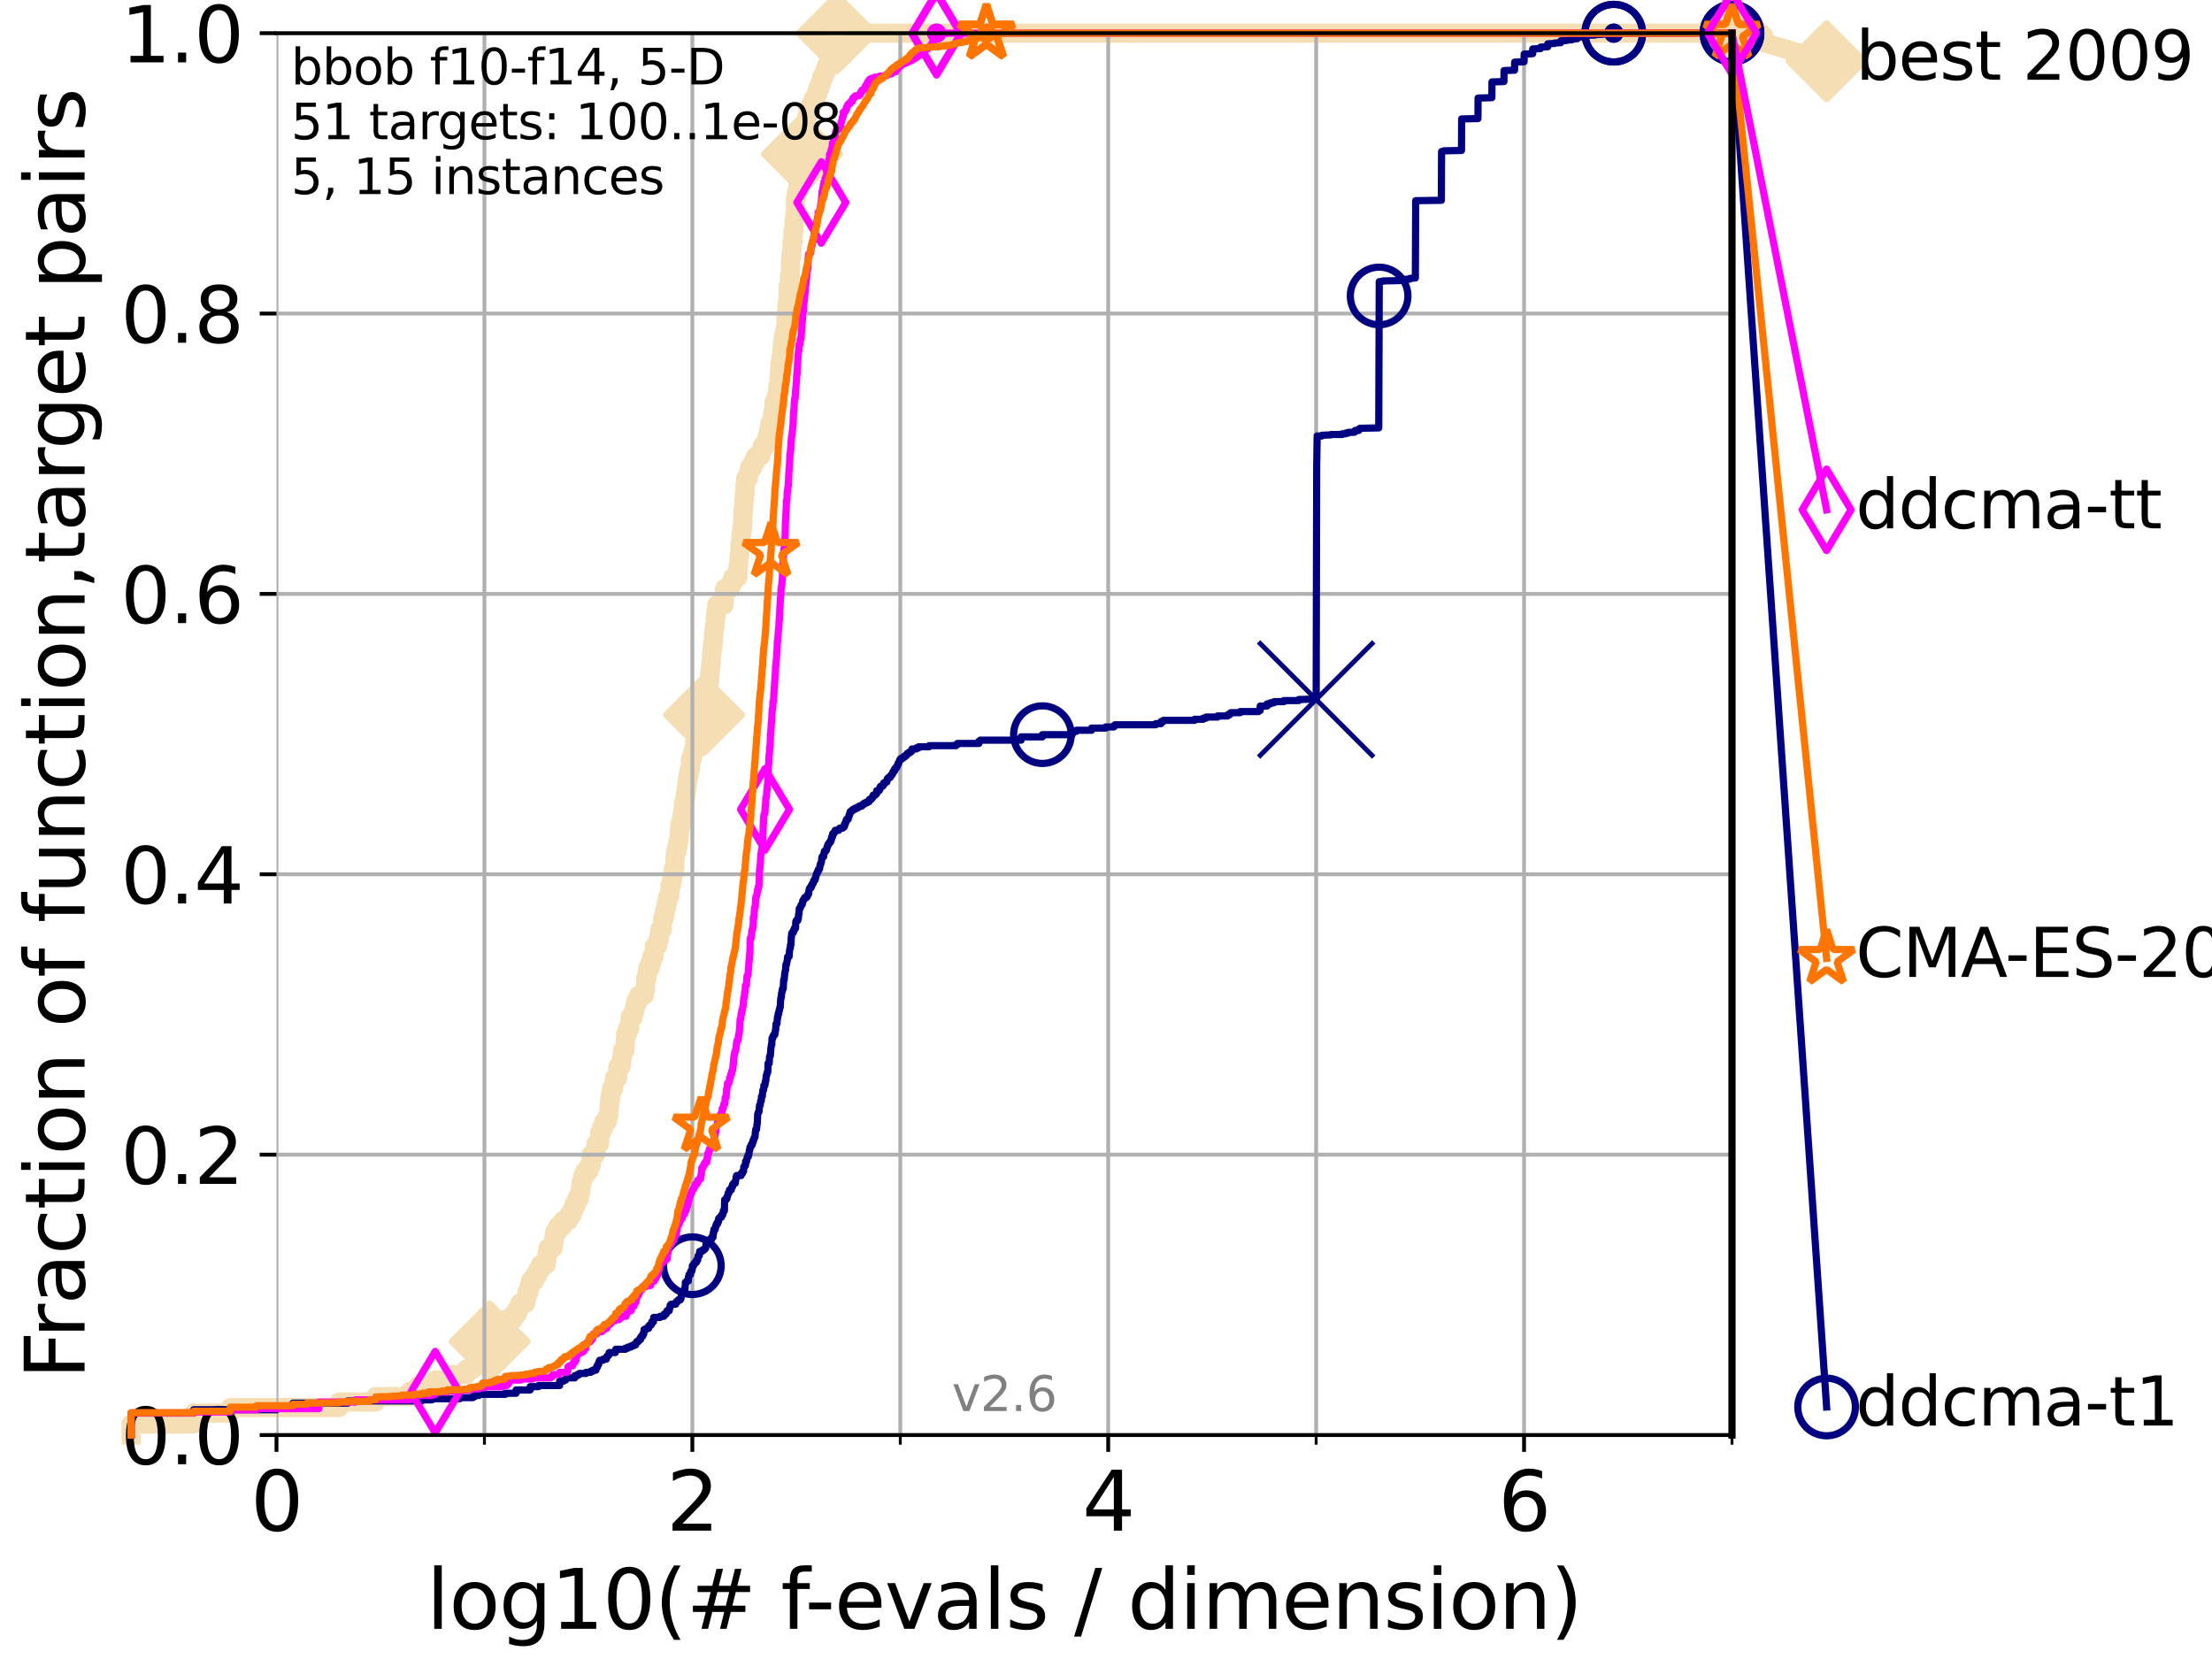 <?xml version="1.0" encoding="utf-8" standalone="no"?>
<!DOCTYPE svg PUBLIC "-//W3C//DTD SVG 1.1//EN"
  "http://www.w3.org/Graphics/SVG/1.1/DTD/svg11.dtd">
<svg xmlns:xlink="http://www.w3.org/1999/xlink" width="460.8pt" height="345.6pt" viewBox="0 0 460.8 345.6" xmlns="http://www.w3.org/2000/svg" version="1.1">
 <defs>
  <style type="text/css">*{stroke-linejoin: round; stroke-linecap: butt}</style>
 </defs>
 <g id="figure_1">
  <g id="patch_1">
   <path d="M 0 345.6 
L 460.8 345.6 
L 460.8 0 
L 0 0 
z
" style="fill: #ffffff"/>
  </g>
  <g id="axes_1">
   <g id="patch_2">
    <path d="M 57.6 298.944 
L 360.806 298.944 
L 360.806 6.912 
L 57.6 6.912 
z
" style="fill: #ffffff"/>
   </g>
   <g id="line2d_1">
    <path d="M 27.324 298.944 
L 27.324 296.654 
L 40.363 296.654 
L 40.363 294.363 
L 47.991 294.363 
L 47.991 293.218 
L 70.639 293.218 
L 70.639 292.073 
L 78.267 292.073 
L 78.267 290.927 
L 85.471 290.927 
L 85.471 289.782 
L 87.108 289.782 
L 87.108 288.637 
L 90.668 288.637 
L 90.668 287.492 
L 94.206 287.492 
L 94.206 286.347 
L 97.182 286.347 
L 97.182 285.201 
L 98.51 285.201 
L 98.51 284.056 
L 99.347 284.056 
L 99.347 282.911 
L 100.535 282.911 
L 100.535 281.766 
L 101.653 281.766 
L 101.653 280.62 
L 102.011 280.62 
L 102.011 279.475 
L 102.708 279.475 
L 102.708 278.33 
L 103.707 278.33 
L 103.707 276.04 
L 105.263 276.04 
L 105.263 274.894 
L 106.974 274.894 
L 106.974 273.749 
L 107.775 273.749 
L 107.775 272.604 
L 108.29 272.604 
L 108.29 271.459 
L 109.52 271.459 
L 109.52 270.313 
L 109.757 270.313 
L 109.757 269.168 
L 110.221 269.168 
L 110.221 268.023 
L 110.449 268.023 
L 110.449 266.878 
L 111.335 266.878 
L 111.335 265.733 
L 111.972 265.733 
L 111.972 264.587 
L 112.589 264.587 
L 112.589 263.442 
L 113.765 263.442 
L 113.765 262.297 
L 113.954 262.297 
L 113.954 261.152 
L 114.142 261.152 
L 114.142 260.006 
L 115.227 260.006 
L 115.227 258.861 
L 115.402 258.861 
L 115.402 257.716 
L 115.576 257.716 
L 115.576 256.571 
L 116.253 256.571 
L 116.253 255.426 
L 117.227 255.426 
L 117.227 254.28 
L 118.451 254.28 
L 118.451 253.135 
L 119.177 253.135 
L 119.177 251.99 
L 119.6 251.99 
L 119.6 250.845 
L 120.149 250.845 
L 120.149 249.699 
L 120.683 249.699 
L 120.683 248.554 
L 120.944 248.554 
L 120.944 247.409 
L 121.073 247.409 
L 121.073 246.264 
L 121.329 246.264 
L 121.329 245.118 
L 121.831 245.118 
L 121.831 243.973 
L 122.678 243.973 
L 122.678 242.828 
L 123.145 242.828 
L 123.145 240.538 
L 124.047 240.538 
L 124.156 238.247 
L 124.907 238.247 
L 124.907 235.957 
L 125.322 235.957 
L 125.322 234.811 
L 125.83 234.811 
L 125.83 233.666 
L 126.517 233.666 
L 126.517 232.521 
L 126.804 232.521 
L 126.899 230.231 
L 126.994 230.231 
L 126.994 229.085 
L 127.181 229.085 
L 127.181 227.94 
L 127.366 227.94 
L 127.366 226.795 
L 127.822 226.795 
L 127.822 225.65 
L 128.001 225.65 
L 128.001 224.504 
L 128.701 224.504 
L 128.701 222.214 
L 129.376 222.214 
L 129.376 221.069 
L 129.541 221.069 
L 129.541 219.924 
L 129.704 219.924 
L 129.704 218.778 
L 130.187 218.778 
L 130.266 216.488 
L 130.345 216.488 
L 130.345 215.343 
L 130.734 215.343 
L 130.734 214.197 
L 131.191 214.197 
L 131.266 211.907 
L 131.929 211.907 
L 131.929 210.762 
L 132.216 210.762 
L 132.216 209.617 
L 132.499 209.617 
L 132.499 208.471 
L 133.052 208.471 
L 133.052 207.326 
L 134.241 207.326 
L 134.241 206.181 
L 134.432 206.181 
L 134.495 203.89 
L 134.746 203.89 
L 134.746 202.745 
L 134.932 202.745 
L 134.932 201.6 
L 135.479 201.6 
L 135.479 200.455 
L 135.776 200.455 
L 135.776 199.31 
L 136.242 199.31 
L 136.242 198.164 
L 136.357 198.164 
L 136.357 197.019 
L 137.031 197.019 
L 137.031 195.874 
L 137.305 195.874 
L 137.305 194.729 
L 137.467 194.729 
L 137.467 193.583 
L 137.998 193.583 
L 138.051 191.293 
L 138.362 191.293 
L 138.362 190.148 
L 138.617 190.148 
L 138.617 189.003 
L 138.869 189.003 
L 138.869 187.857 
L 139.117 187.857 
L 139.117 186.712 
L 139.508 186.712 
L 139.556 184.422 
L 139.891 184.422 
L 139.891 183.276 
L 140.127 183.276 
L 140.127 182.131 
L 140.266 182.131 
L 140.266 180.986 
L 140.543 180.986 
L 140.634 178.696 
L 140.68 178.696 
L 140.68 177.55 
L 140.995 177.55 
L 140.995 176.405 
L 141.217 176.405 
L 141.217 175.26 
L 141.437 175.26 
L 141.524 172.969 
L 141.611 172.969 
L 141.611 171.824 
L 141.953 171.824 
L 141.953 170.679 
L 142.123 170.679 
L 142.123 169.534 
L 142.29 169.534 
L 142.29 168.389 
L 142.415 168.389 
L 142.415 167.243 
L 142.703 167.243 
L 142.703 166.098 
L 142.825 166.098 
L 142.825 164.953 
L 143.026 164.953 
L 143.026 163.808 
L 143.146 163.808 
L 143.146 162.662 
L 143.305 162.662 
L 143.305 161.517 
L 143.541 161.517 
L 143.541 160.372 
L 143.812 160.372 
L 143.85 158.082 
L 144.23 158.082 
L 144.23 156.936 
L 144.529 156.936 
L 144.529 155.791 
L 144.713 155.791 
L 144.713 154.646 
L 144.968 154.646 
L 145.004 152.355 
L 145.538 152.355 
L 145.538 151.21 
L 145.852 151.21 
L 145.852 150.065 
L 145.989 150.065 
L 145.989 148.92 
L 146.662 148.92 
L 146.662 147.774 
L 146.827 147.774 
L 146.925 145.484 
L 147.119 145.484 
L 147.216 143.194 
L 147.629 143.194 
L 147.629 142.048 
L 147.816 142.048 
L 147.878 139.758 
L 148.002 139.758 
L 148.002 138.613 
L 148.125 138.613 
L 148.216 136.322 
L 148.307 136.322 
L 148.307 135.177 
L 148.458 135.177 
L 148.458 134.032 
L 148.578 134.032 
L 148.667 131.741 
L 148.786 131.741 
L 148.786 130.596 
L 148.962 130.596 
L 149.05 128.306 
L 149.195 128.306 
L 149.195 127.16 
L 149.31 127.16 
L 149.31 126.015 
L 150.853 126.015 
L 150.959 122.58 
L 152.181 122.58 
L 152.181 121.434 
L 152.668 121.434 
L 152.668 120.289 
L 153.719 120.289 
L 153.742 117.999 
L 153.877 117.999 
L 153.967 115.708 
L 154.079 115.708 
L 154.168 113.418 
L 154.279 113.418 
L 154.389 111.127 
L 154.52 111.127 
L 154.52 109.982 
L 154.671 109.982 
L 154.779 106.546 
L 154.865 106.546 
L 154.971 104.256 
L 155.056 104.256 
L 155.056 103.111 
L 155.183 103.111 
L 155.225 100.82 
L 155.329 100.82 
L 155.329 99.675 
L 155.904 99.675 
L 155.904 98.53 
L 156.126 98.53 
L 156.126 97.385 
L 156.832 97.385 
L 156.832 96.239 
L 157.363 96.239 
L 157.363 95.094 
L 158.454 95.094 
L 158.454 93.949 
L 158.839 93.949 
L 158.839 92.804 
L 159.585 92.804 
L 159.585 91.659 
L 159.931 91.659 
L 159.931 90.513 
L 160.159 90.513 
L 160.159 89.368 
L 160.335 89.368 
L 160.335 88.223 
L 160.809 88.223 
L 160.809 87.078 
L 160.979 87.078 
L 160.979 85.932 
L 161.255 85.932 
L 161.271 83.642 
L 161.707 83.642 
L 161.707 82.497 
L 161.987 82.497 
L 162.06 80.206 
L 162.248 80.206 
L 162.349 77.916 
L 162.421 77.916 
L 162.478 75.625 
L 162.677 75.625 
L 162.677 74.48 
L 162.943 74.48 
L 162.957 72.19 
L 163.068 72.19 
L 163.068 71.045 
L 163.205 71.045 
L 163.205 69.899 
L 163.518 69.899 
L 163.518 68.754 
L 163.666 68.754 
L 163.76 65.318 
L 163.919 65.318 
L 163.985 63.028 
L 164.129 63.028 
L 164.194 59.592 
L 164.401 59.592 
L 164.479 57.302 
L 164.632 57.302 
L 164.708 53.866 
L 164.822 53.866 
L 164.822 52.721 
L 164.96 52.721 
L 164.985 50.43 
L 165.183 50.43 
L 165.196 48.14 
L 165.38 48.14 
L 165.441 45.85 
L 165.574 45.85 
L 165.574 44.704 
L 165.695 44.704 
L 165.707 41.269 
L 165.922 41.269 
L 165.922 40.123 
L 166.193 40.123 
L 166.287 36.688 
L 166.53 36.688 
L 166.53 35.543 
L 166.679 35.543 
L 166.758 33.252 
L 166.95 33.252 
L 166.95 32.107 
L 167.085 32.107 
L 167.085 30.962 
L 167.229 30.962 
L 167.296 28.671 
L 167.624 28.671 
L 167.624 27.526 
L 167.818 27.526 
L 167.925 25.236 
L 168.074 25.236 
L 168.074 24.09 
L 168.316 24.09 
L 168.316 22.945 
L 168.903 22.945 
L 168.903 21.8 
L 169.364 21.8 
L 169.364 20.655 
L 170.044 20.655 
L 170.044 19.509 
L 170.374 19.509 
L 170.374 18.364 
L 170.828 18.364 
L 170.828 17.219 
L 171.191 17.219 
L 171.191 16.074 
L 171.678 16.074 
L 171.678 14.929 
L 172.119 14.929 
L 172.119 13.783 
L 172.566 13.783 
L 172.566 12.638 
L 172.815 12.638 
L 172.815 11.493 
L 173.101 11.493 
L 173.101 10.348 
L 173.51 10.348 
L 173.51 9.202 
L 174.011 9.202 
L 174.011 8.057 
L 174.325 8.057 
L 174.325 6.912 
L 360.806 6.912 
L 360.806 6.912 
" style="fill: none; stroke: #f5deb3; stroke-width: 4; stroke-linecap: square"/>
   </g>
   <g id="line2d_2">
    <defs>
     <path id="m74b960a3c6" d="M -0 7.778 
L 7.778 0 
L 0 -7.778 
L -7.778 -0 
z
" style="stroke: #f5deb3; stroke-width: 1.5; stroke-linejoin: miter"/>
    </defs>
    <g>
     <use xlink:href="#m74b960a3c6" x="102.011" y="279.475" style="fill: #f5deb3; stroke: #f5deb3; stroke-width: 1.5; stroke-linejoin: miter"/>
     <use xlink:href="#m74b960a3c6" x="146.662" y="148.92" style="fill: #f5deb3; stroke: #f5deb3; stroke-width: 1.5; stroke-linejoin: miter"/>
     <use xlink:href="#m74b960a3c6" x="167.085" y="32.107" style="fill: #f5deb3; stroke: #f5deb3; stroke-width: 1.5; stroke-linejoin: miter"/>
     <use xlink:href="#m74b960a3c6" x="174.325" y="6.912" style="fill: #f5deb3; stroke: #f5deb3; stroke-width: 1.5; stroke-linejoin: miter"/>
     <use xlink:href="#m74b960a3c6" x="174.325" y="6.912" style="fill: #f5deb3; stroke: #f5deb3; stroke-width: 1.5; stroke-linejoin: miter"/>
     <use xlink:href="#m74b960a3c6" x="360.806" y="6.912" style="fill: #f5deb3; stroke: #f5deb3; stroke-width: 1.5; stroke-linejoin: miter"/>
    </g>
   </g>
   <g id="line2d_3">
    <path style="fill: none; stroke: #f5deb3; stroke-width: 4; stroke-linecap: square"/>
    <g/>
   </g>
   <g id="line2d_4">
    <path d="M 360.806 6.912 
L 380.515 12.753 
" style="fill: none; stroke: #f5deb3; stroke-width: 4; stroke-linecap: square"/>
    <g>
     <use xlink:href="#m74b960a3c6" x="360.806" y="6.912" style="fill: #f5deb3; stroke: #f5deb3; stroke-width: 1.5; stroke-linejoin: miter"/>
     <use xlink:href="#m74b960a3c6" x="380.515" y="12.753" style="fill: #f5deb3; stroke: #f5deb3; stroke-width: 1.5; stroke-linejoin: miter"/>
    </g>
   </g>
   <g id="matplotlib.axis_1">
    <g id="xtick_1">
     <g id="line2d_5">
      <path d="M 57.6 298.944 
L 57.6 6.912 
" clip-path="url(#p9e8e791084)" style="fill: none; stroke: #b0b0b0; stroke-width: 0.8; stroke-linecap: square"/>
     </g>
     <g id="line2d_6">
      <defs>
       <path id="m0151c43aaf" d="M 0 0 
L 0 3.5 
" style="stroke: #000000; stroke-width: 0.8"/>
      </defs>
      <g>
       <use xlink:href="#m0151c43aaf" x="57.6" y="298.944" style="stroke: #000000; stroke-width: 0.8"/>
      </g>
     </g>
     <g id="text_1">
      <!-- 0 -->
      <g transform="translate(52.192 318.861)scale(0.17 -0.17)">
       <defs>
        <path id="DejaVuSans-30" d="M 2034 4250 
Q 1547 4250 1301 3770 
Q 1056 3291 1056 2328 
Q 1056 1369 1301 889 
Q 1547 409 2034 409 
Q 2525 409 2770 889 
Q 3016 1369 3016 2328 
Q 3016 3291 2770 3770 
Q 2525 4250 2034 4250 
z
M 2034 4750 
Q 2819 4750 3233 4129 
Q 3647 3509 3647 2328 
Q 3647 1150 3233 529 
Q 2819 -91 2034 -91 
Q 1250 -91 836 529 
Q 422 1150 422 2328 
Q 422 3509 836 4129 
Q 1250 4750 2034 4750 
z
" transform="scale(0.016)"/>
       </defs>
       <use xlink:href="#DejaVuSans-30"/>
      </g>
     </g>
    </g>
    <g id="xtick_2">
     <g id="line2d_7">
      <path d="M 144.23 298.944 
L 144.23 6.912 
" clip-path="url(#p9e8e791084)" style="fill: none; stroke: #b0b0b0; stroke-width: 0.8; stroke-linecap: square"/>
     </g>
     <g id="line2d_8">
      <g>
       <use xlink:href="#m0151c43aaf" x="144.23" y="298.944" style="stroke: #000000; stroke-width: 0.8"/>
      </g>
     </g>
     <g id="text_2">
      <!-- 2 -->
      <g transform="translate(138.822 318.861)scale(0.17 -0.17)">
       <defs>
        <path id="DejaVuSans-32" d="M 1228 531 
L 3431 531 
L 3431 0 
L 469 0 
L 469 531 
Q 828 903 1448 1529 
Q 2069 2156 2228 2338 
Q 2531 2678 2651 2914 
Q 2772 3150 2772 3378 
Q 2772 3750 2511 3984 
Q 2250 4219 1831 4219 
Q 1534 4219 1204 4116 
Q 875 4013 500 3803 
L 500 4441 
Q 881 4594 1212 4672 
Q 1544 4750 1819 4750 
Q 2544 4750 2975 4387 
Q 3406 4025 3406 3419 
Q 3406 3131 3298 2873 
Q 3191 2616 2906 2266 
Q 2828 2175 2409 1742 
Q 1991 1309 1228 531 
z
" transform="scale(0.016)"/>
       </defs>
       <use xlink:href="#DejaVuSans-32"/>
      </g>
     </g>
    </g>
    <g id="xtick_3">
     <g id="line2d_9">
      <path d="M 230.861 298.944 
L 230.861 6.912 
" clip-path="url(#p9e8e791084)" style="fill: none; stroke: #b0b0b0; stroke-width: 0.8; stroke-linecap: square"/>
     </g>
     <g id="line2d_10">
      <g>
       <use xlink:href="#m0151c43aaf" x="230.861" y="298.944" style="stroke: #000000; stroke-width: 0.8"/>
      </g>
     </g>
     <g id="text_3">
      <!-- 4 -->
      <g transform="translate(225.453 318.861)scale(0.17 -0.17)">
       <defs>
        <path id="DejaVuSans-34" d="M 2419 4116 
L 825 1625 
L 2419 1625 
L 2419 4116 
z
M 2253 4666 
L 3047 4666 
L 3047 1625 
L 3713 1625 
L 3713 1100 
L 3047 1100 
L 3047 0 
L 2419 0 
L 2419 1100 
L 313 1100 
L 313 1709 
L 2253 4666 
z
" transform="scale(0.016)"/>
       </defs>
       <use xlink:href="#DejaVuSans-34"/>
      </g>
     </g>
    </g>
    <g id="xtick_4">
     <g id="line2d_11">
      <path d="M 317.491 298.944 
L 317.491 6.912 
" clip-path="url(#p9e8e791084)" style="fill: none; stroke: #b0b0b0; stroke-width: 0.8; stroke-linecap: square"/>
     </g>
     <g id="line2d_12">
      <g>
       <use xlink:href="#m0151c43aaf" x="317.491" y="298.944" style="stroke: #000000; stroke-width: 0.8"/>
      </g>
     </g>
     <g id="text_4">
      <!-- 6 -->
      <g transform="translate(312.083 318.861)scale(0.17 -0.17)">
       <defs>
        <path id="DejaVuSans-36" d="M 2113 2584 
Q 1688 2584 1439 2293 
Q 1191 2003 1191 1497 
Q 1191 994 1439 701 
Q 1688 409 2113 409 
Q 2538 409 2786 701 
Q 3034 994 3034 1497 
Q 3034 2003 2786 2293 
Q 2538 2584 2113 2584 
z
M 3366 4563 
L 3366 3988 
Q 3128 4100 2886 4159 
Q 2644 4219 2406 4219 
Q 1781 4219 1451 3797 
Q 1122 3375 1075 2522 
Q 1259 2794 1537 2939 
Q 1816 3084 2150 3084 
Q 2853 3084 3261 2657 
Q 3669 2231 3669 1497 
Q 3669 778 3244 343 
Q 2819 -91 2113 -91 
Q 1303 -91 875 529 
Q 447 1150 447 2328 
Q 447 3434 972 4092 
Q 1497 4750 2381 4750 
Q 2619 4750 2861 4703 
Q 3103 4656 3366 4563 
z
" transform="scale(0.016)"/>
       </defs>
       <use xlink:href="#DejaVuSans-36"/>
      </g>
     </g>
    </g>
    <g id="xtick_5">
     <g id="line2d_13">
      <path d="M 100.915 298.944 
L 100.915 6.912 
" clip-path="url(#p9e8e791084)" style="fill: none; stroke: #b0b0b0; stroke-width: 0.8; stroke-linecap: square"/>
     </g>
     <g id="line2d_14">
      <defs>
       <path id="m71c6158eab" d="M 0 0 
L 0 2 
" style="stroke: #000000; stroke-width: 0.6"/>
      </defs>
      <g>
       <use xlink:href="#m71c6158eab" x="100.915" y="298.944" style="stroke: #000000; stroke-width: 0.6"/>
      </g>
     </g>
    </g>
    <g id="xtick_6">
     <g id="line2d_15">
      <path d="M 187.546 298.944 
L 187.546 6.912 
" clip-path="url(#p9e8e791084)" style="fill: none; stroke: #b0b0b0; stroke-width: 0.8; stroke-linecap: square"/>
     </g>
     <g id="line2d_16">
      <g>
       <use xlink:href="#m71c6158eab" x="187.546" y="298.944" style="stroke: #000000; stroke-width: 0.6"/>
      </g>
     </g>
    </g>
    <g id="xtick_7">
     <g id="line2d_17">
      <path d="M 274.176 298.944 
L 274.176 6.912 
" clip-path="url(#p9e8e791084)" style="fill: none; stroke: #b0b0b0; stroke-width: 0.8; stroke-linecap: square"/>
     </g>
     <g id="line2d_18">
      <g>
       <use xlink:href="#m71c6158eab" x="274.176" y="298.944" style="stroke: #000000; stroke-width: 0.6"/>
      </g>
     </g>
    </g>
    <g id="xtick_8">
     <g id="line2d_19">
      <path d="M 360.806 298.944 
L 360.806 6.912 
" clip-path="url(#p9e8e791084)" style="fill: none; stroke: #b0b0b0; stroke-width: 0.8; stroke-linecap: square"/>
     </g>
     <g id="line2d_20">
      <g>
       <use xlink:href="#m71c6158eab" x="360.806" y="298.944" style="stroke: #000000; stroke-width: 0.6"/>
      </g>
     </g>
    </g>
    <g id="text_5">
     <!-- log10(# f-evals / dimension) -->
     <g transform="translate(88.823 339.314)scale(0.17 -0.17)">
      <defs>
       <path id="DejaVuSans-6c" d="M 603 4863 
L 1178 4863 
L 1178 0 
L 603 0 
L 603 4863 
z
" transform="scale(0.016)"/>
       <path id="DejaVuSans-6f" d="M 1959 3097 
Q 1497 3097 1228 2736 
Q 959 2375 959 1747 
Q 959 1119 1226 758 
Q 1494 397 1959 397 
Q 2419 397 2687 759 
Q 2956 1122 2956 1747 
Q 2956 2369 2687 2733 
Q 2419 3097 1959 3097 
z
M 1959 3584 
Q 2709 3584 3137 3096 
Q 3566 2609 3566 1747 
Q 3566 888 3137 398 
Q 2709 -91 1959 -91 
Q 1206 -91 779 398 
Q 353 888 353 1747 
Q 353 2609 779 3096 
Q 1206 3584 1959 3584 
z
" transform="scale(0.016)"/>
       <path id="DejaVuSans-67" d="M 2906 1791 
Q 2906 2416 2648 2759 
Q 2391 3103 1925 3103 
Q 1463 3103 1205 2759 
Q 947 2416 947 1791 
Q 947 1169 1205 825 
Q 1463 481 1925 481 
Q 2391 481 2648 825 
Q 2906 1169 2906 1791 
z
M 3481 434 
Q 3481 -459 3084 -895 
Q 2688 -1331 1869 -1331 
Q 1566 -1331 1297 -1286 
Q 1028 -1241 775 -1147 
L 775 -588 
Q 1028 -725 1275 -790 
Q 1522 -856 1778 -856 
Q 2344 -856 2625 -561 
Q 2906 -266 2906 331 
L 2906 616 
Q 2728 306 2450 153 
Q 2172 0 1784 0 
Q 1141 0 747 490 
Q 353 981 353 1791 
Q 353 2603 747 3093 
Q 1141 3584 1784 3584 
Q 2172 3584 2450 3431 
Q 2728 3278 2906 2969 
L 2906 3500 
L 3481 3500 
L 3481 434 
z
" transform="scale(0.016)"/>
       <path id="DejaVuSans-31" d="M 794 531 
L 1825 531 
L 1825 4091 
L 703 3866 
L 703 4441 
L 1819 4666 
L 2450 4666 
L 2450 531 
L 3481 531 
L 3481 0 
L 794 0 
L 794 531 
z
" transform="scale(0.016)"/>
       <path id="DejaVuSans-28" d="M 1984 4856 
Q 1566 4138 1362 3434 
Q 1159 2731 1159 2009 
Q 1159 1288 1364 580 
Q 1569 -128 1984 -844 
L 1484 -844 
Q 1016 -109 783 600 
Q 550 1309 550 2009 
Q 550 2706 781 3412 
Q 1013 4119 1484 4856 
L 1984 4856 
z
" transform="scale(0.016)"/>
       <path id="DejaVuSans-23" d="M 3272 2816 
L 2363 2816 
L 2100 1772 
L 3016 1772 
L 3272 2816 
z
M 2803 4594 
L 2478 3297 
L 3391 3297 
L 3719 4594 
L 4219 4594 
L 3897 3297 
L 4872 3297 
L 4872 2816 
L 3775 2816 
L 3519 1772 
L 4513 1772 
L 4513 1294 
L 3397 1294 
L 3072 0 
L 2572 0 
L 2894 1294 
L 1978 1294 
L 1656 0 
L 1153 0 
L 1478 1294 
L 494 1294 
L 494 1772 
L 1594 1772 
L 1856 2816 
L 850 2816 
L 850 3297 
L 1978 3297 
L 2297 4594 
L 2803 4594 
z
" transform="scale(0.016)"/>
       <path id="DejaVuSans-20" transform="scale(0.016)"/>
       <path id="DejaVuSans-66" d="M 2375 4863 
L 2375 4384 
L 1825 4384 
Q 1516 4384 1395 4259 
Q 1275 4134 1275 3809 
L 1275 3500 
L 2222 3500 
L 2222 3053 
L 1275 3053 
L 1275 0 
L 697 0 
L 697 3053 
L 147 3053 
L 147 3500 
L 697 3500 
L 697 3744 
Q 697 4328 969 4595 
Q 1241 4863 1831 4863 
L 2375 4863 
z
" transform="scale(0.016)"/>
       <path id="DejaVuSans-2d" d="M 313 2009 
L 1997 2009 
L 1997 1497 
L 313 1497 
L 313 2009 
z
" transform="scale(0.016)"/>
       <path id="DejaVuSans-65" d="M 3597 1894 
L 3597 1613 
L 953 1613 
Q 991 1019 1311 708 
Q 1631 397 2203 397 
Q 2534 397 2845 478 
Q 3156 559 3463 722 
L 3463 178 
Q 3153 47 2828 -22 
Q 2503 -91 2169 -91 
Q 1331 -91 842 396 
Q 353 884 353 1716 
Q 353 2575 817 3079 
Q 1281 3584 2069 3584 
Q 2775 3584 3186 3129 
Q 3597 2675 3597 1894 
z
M 3022 2063 
Q 3016 2534 2758 2815 
Q 2500 3097 2075 3097 
Q 1594 3097 1305 2825 
Q 1016 2553 972 2059 
L 3022 2063 
z
" transform="scale(0.016)"/>
       <path id="DejaVuSans-76" d="M 191 3500 
L 800 3500 
L 1894 563 
L 2988 3500 
L 3597 3500 
L 2284 0 
L 1503 0 
L 191 3500 
z
" transform="scale(0.016)"/>
       <path id="DejaVuSans-61" d="M 2194 1759 
Q 1497 1759 1228 1600 
Q 959 1441 959 1056 
Q 959 750 1161 570 
Q 1363 391 1709 391 
Q 2188 391 2477 730 
Q 2766 1069 2766 1631 
L 2766 1759 
L 2194 1759 
z
M 3341 1997 
L 3341 0 
L 2766 0 
L 2766 531 
Q 2569 213 2275 61 
Q 1981 -91 1556 -91 
Q 1019 -91 701 211 
Q 384 513 384 1019 
Q 384 1609 779 1909 
Q 1175 2209 1959 2209 
L 2766 2209 
L 2766 2266 
Q 2766 2663 2505 2880 
Q 2244 3097 1772 3097 
Q 1472 3097 1187 3025 
Q 903 2953 641 2809 
L 641 3341 
Q 956 3463 1253 3523 
Q 1550 3584 1831 3584 
Q 2591 3584 2966 3190 
Q 3341 2797 3341 1997 
z
" transform="scale(0.016)"/>
       <path id="DejaVuSans-73" d="M 2834 3397 
L 2834 2853 
Q 2591 2978 2328 3040 
Q 2066 3103 1784 3103 
Q 1356 3103 1142 2972 
Q 928 2841 928 2578 
Q 928 2378 1081 2264 
Q 1234 2150 1697 2047 
L 1894 2003 
Q 2506 1872 2764 1633 
Q 3022 1394 3022 966 
Q 3022 478 2636 193 
Q 2250 -91 1575 -91 
Q 1294 -91 989 -36 
Q 684 19 347 128 
L 347 722 
Q 666 556 975 473 
Q 1284 391 1588 391 
Q 1994 391 2212 530 
Q 2431 669 2431 922 
Q 2431 1156 2273 1281 
Q 2116 1406 1581 1522 
L 1381 1569 
Q 847 1681 609 1914 
Q 372 2147 372 2553 
Q 372 3047 722 3315 
Q 1072 3584 1716 3584 
Q 2034 3584 2315 3537 
Q 2597 3491 2834 3397 
z
" transform="scale(0.016)"/>
       <path id="DejaVuSans-2f" d="M 1625 4666 
L 2156 4666 
L 531 -594 
L 0 -594 
L 1625 4666 
z
" transform="scale(0.016)"/>
       <path id="DejaVuSans-64" d="M 2906 2969 
L 2906 4863 
L 3481 4863 
L 3481 0 
L 2906 0 
L 2906 525 
Q 2725 213 2448 61 
Q 2172 -91 1784 -91 
Q 1150 -91 751 415 
Q 353 922 353 1747 
Q 353 2572 751 3078 
Q 1150 3584 1784 3584 
Q 2172 3584 2448 3432 
Q 2725 3281 2906 2969 
z
M 947 1747 
Q 947 1113 1208 752 
Q 1469 391 1925 391 
Q 2381 391 2643 752 
Q 2906 1113 2906 1747 
Q 2906 2381 2643 2742 
Q 2381 3103 1925 3103 
Q 1469 3103 1208 2742 
Q 947 2381 947 1747 
z
" transform="scale(0.016)"/>
       <path id="DejaVuSans-69" d="M 603 3500 
L 1178 3500 
L 1178 0 
L 603 0 
L 603 3500 
z
M 603 4863 
L 1178 4863 
L 1178 4134 
L 603 4134 
L 603 4863 
z
" transform="scale(0.016)"/>
       <path id="DejaVuSans-6d" d="M 3328 2828 
Q 3544 3216 3844 3400 
Q 4144 3584 4550 3584 
Q 5097 3584 5394 3201 
Q 5691 2819 5691 2113 
L 5691 0 
L 5113 0 
L 5113 2094 
Q 5113 2597 4934 2840 
Q 4756 3084 4391 3084 
Q 3944 3084 3684 2787 
Q 3425 2491 3425 1978 
L 3425 0 
L 2847 0 
L 2847 2094 
Q 2847 2600 2669 2842 
Q 2491 3084 2119 3084 
Q 1678 3084 1418 2786 
Q 1159 2488 1159 1978 
L 1159 0 
L 581 0 
L 581 3500 
L 1159 3500 
L 1159 2956 
Q 1356 3278 1631 3431 
Q 1906 3584 2284 3584 
Q 2666 3584 2933 3390 
Q 3200 3197 3328 2828 
z
" transform="scale(0.016)"/>
       <path id="DejaVuSans-6e" d="M 3513 2113 
L 3513 0 
L 2938 0 
L 2938 2094 
Q 2938 2591 2744 2837 
Q 2550 3084 2163 3084 
Q 1697 3084 1428 2787 
Q 1159 2491 1159 1978 
L 1159 0 
L 581 0 
L 581 3500 
L 1159 3500 
L 1159 2956 
Q 1366 3272 1645 3428 
Q 1925 3584 2291 3584 
Q 2894 3584 3203 3211 
Q 3513 2838 3513 2113 
z
" transform="scale(0.016)"/>
       <path id="DejaVuSans-29" d="M 513 4856 
L 1013 4856 
Q 1481 4119 1714 3412 
Q 1947 2706 1947 2009 
Q 1947 1309 1714 600 
Q 1481 -109 1013 -844 
L 513 -844 
Q 928 -128 1133 580 
Q 1338 1288 1338 2009 
Q 1338 2731 1133 3434 
Q 928 4138 513 4856 
z
" transform="scale(0.016)"/>
      </defs>
      <use xlink:href="#DejaVuSans-6c"/>
      <use xlink:href="#DejaVuSans-6f" x="27.783"/>
      <use xlink:href="#DejaVuSans-67" x="88.965"/>
      <use xlink:href="#DejaVuSans-31" x="152.441"/>
      <use xlink:href="#DejaVuSans-30" x="216.064"/>
      <use xlink:href="#DejaVuSans-28" x="279.688"/>
      <use xlink:href="#DejaVuSans-23" x="318.701"/>
      <use xlink:href="#DejaVuSans-20" x="402.49"/>
      <use xlink:href="#DejaVuSans-66" x="434.277"/>
      <use xlink:href="#DejaVuSans-2d" x="463.982"/>
      <use xlink:href="#DejaVuSans-65" x="500.066"/>
      <use xlink:href="#DejaVuSans-76" x="561.59"/>
      <use xlink:href="#DejaVuSans-61" x="620.77"/>
      <use xlink:href="#DejaVuSans-6c" x="682.049"/>
      <use xlink:href="#DejaVuSans-73" x="709.832"/>
      <use xlink:href="#DejaVuSans-20" x="761.932"/>
      <use xlink:href="#DejaVuSans-2f" x="793.719"/>
      <use xlink:href="#DejaVuSans-20" x="827.41"/>
      <use xlink:href="#DejaVuSans-64" x="859.197"/>
      <use xlink:href="#DejaVuSans-69" x="922.674"/>
      <use xlink:href="#DejaVuSans-6d" x="950.457"/>
      <use xlink:href="#DejaVuSans-65" x="1047.869"/>
      <use xlink:href="#DejaVuSans-6e" x="1109.393"/>
      <use xlink:href="#DejaVuSans-73" x="1172.771"/>
      <use xlink:href="#DejaVuSans-69" x="1224.871"/>
      <use xlink:href="#DejaVuSans-6f" x="1252.654"/>
      <use xlink:href="#DejaVuSans-6e" x="1313.836"/>
      <use xlink:href="#DejaVuSans-29" x="1377.215"/>
     </g>
    </g>
   </g>
   <g id="matplotlib.axis_2">
    <g id="ytick_1">
     <g id="line2d_21">
      <path d="M 57.6 298.944 
L 360.806 298.944 
" clip-path="url(#p9e8e791084)" style="fill: none; stroke: #b0b0b0; stroke-width: 0.8; stroke-linecap: square"/>
     </g>
     <g id="line2d_22">
      <defs>
       <path id="m2b5515a995" d="M 0 0 
L -3.5 0 
" style="stroke: #000000; stroke-width: 0.8"/>
      </defs>
      <g>
       <use xlink:href="#m2b5515a995" x="57.6" y="298.944" style="stroke: #000000; stroke-width: 0.8"/>
      </g>
     </g>
     <g id="text_6">
      <!-- 0.0 -->
      <g transform="translate(25.155 305.023)scale(0.16 -0.16)">
       <defs>
        <path id="DejaVuSans-2e" d="M 684 794 
L 1344 794 
L 1344 0 
L 684 0 
L 684 794 
z
" transform="scale(0.016)"/>
       </defs>
       <use xlink:href="#DejaVuSans-30"/>
       <use xlink:href="#DejaVuSans-2e" x="63.623"/>
       <use xlink:href="#DejaVuSans-30" x="95.41"/>
      </g>
     </g>
    </g>
    <g id="ytick_2">
     <g id="line2d_23">
      <path d="M 57.6 240.538 
L 360.806 240.538 
" clip-path="url(#p9e8e791084)" style="fill: none; stroke: #b0b0b0; stroke-width: 0.8; stroke-linecap: square"/>
     </g>
     <g id="line2d_24">
      <g>
       <use xlink:href="#m2b5515a995" x="57.6" y="240.538" style="stroke: #000000; stroke-width: 0.8"/>
      </g>
     </g>
     <g id="text_7">
      <!-- 0.2 -->
      <g transform="translate(25.155 246.616)scale(0.16 -0.16)">
       <use xlink:href="#DejaVuSans-30"/>
       <use xlink:href="#DejaVuSans-2e" x="63.623"/>
       <use xlink:href="#DejaVuSans-32" x="95.41"/>
      </g>
     </g>
    </g>
    <g id="ytick_3">
     <g id="line2d_25">
      <path d="M 57.6 182.131 
L 360.806 182.131 
" clip-path="url(#p9e8e791084)" style="fill: none; stroke: #b0b0b0; stroke-width: 0.8; stroke-linecap: square"/>
     </g>
     <g id="line2d_26">
      <g>
       <use xlink:href="#m2b5515a995" x="57.6" y="182.131" style="stroke: #000000; stroke-width: 0.8"/>
      </g>
     </g>
     <g id="text_8">
      <!-- 0.4 -->
      <g transform="translate(25.155 188.21)scale(0.16 -0.16)">
       <use xlink:href="#DejaVuSans-30"/>
       <use xlink:href="#DejaVuSans-2e" x="63.623"/>
       <use xlink:href="#DejaVuSans-34" x="95.41"/>
      </g>
     </g>
    </g>
    <g id="ytick_4">
     <g id="line2d_27">
      <path d="M 57.6 123.725 
L 360.806 123.725 
" clip-path="url(#p9e8e791084)" style="fill: none; stroke: #b0b0b0; stroke-width: 0.8; stroke-linecap: square"/>
     </g>
     <g id="line2d_28">
      <g>
       <use xlink:href="#m2b5515a995" x="57.6" y="123.725" style="stroke: #000000; stroke-width: 0.8"/>
      </g>
     </g>
     <g id="text_9">
      <!-- 0.6 -->
      <g transform="translate(25.155 129.804)scale(0.16 -0.16)">
       <use xlink:href="#DejaVuSans-30"/>
       <use xlink:href="#DejaVuSans-2e" x="63.623"/>
       <use xlink:href="#DejaVuSans-36" x="95.41"/>
      </g>
     </g>
    </g>
    <g id="ytick_5">
     <g id="line2d_29">
      <path d="M 57.6 65.318 
L 360.806 65.318 
" clip-path="url(#p9e8e791084)" style="fill: none; stroke: #b0b0b0; stroke-width: 0.8; stroke-linecap: square"/>
     </g>
     <g id="line2d_30">
      <g>
       <use xlink:href="#m2b5515a995" x="57.6" y="65.318" style="stroke: #000000; stroke-width: 0.8"/>
      </g>
     </g>
     <g id="text_10">
      <!-- 0.8 -->
      <g transform="translate(25.155 71.397)scale(0.16 -0.16)">
       <defs>
        <path id="DejaVuSans-38" d="M 2034 2216 
Q 1584 2216 1326 1975 
Q 1069 1734 1069 1313 
Q 1069 891 1326 650 
Q 1584 409 2034 409 
Q 2484 409 2743 651 
Q 3003 894 3003 1313 
Q 3003 1734 2745 1975 
Q 2488 2216 2034 2216 
z
M 1403 2484 
Q 997 2584 770 2862 
Q 544 3141 544 3541 
Q 544 4100 942 4425 
Q 1341 4750 2034 4750 
Q 2731 4750 3128 4425 
Q 3525 4100 3525 3541 
Q 3525 3141 3298 2862 
Q 3072 2584 2669 2484 
Q 3125 2378 3379 2068 
Q 3634 1759 3634 1313 
Q 3634 634 3220 271 
Q 2806 -91 2034 -91 
Q 1263 -91 848 271 
Q 434 634 434 1313 
Q 434 1759 690 2068 
Q 947 2378 1403 2484 
z
M 1172 3481 
Q 1172 3119 1398 2916 
Q 1625 2713 2034 2713 
Q 2441 2713 2670 2916 
Q 2900 3119 2900 3481 
Q 2900 3844 2670 4047 
Q 2441 4250 2034 4250 
Q 1625 4250 1398 4047 
Q 1172 3844 1172 3481 
z
" transform="scale(0.016)"/>
       </defs>
       <use xlink:href="#DejaVuSans-30"/>
       <use xlink:href="#DejaVuSans-2e" x="63.623"/>
       <use xlink:href="#DejaVuSans-38" x="95.41"/>
      </g>
     </g>
    </g>
    <g id="ytick_6">
     <g id="line2d_31">
      <path d="M 57.6 6.912 
L 360.806 6.912 
" clip-path="url(#p9e8e791084)" style="fill: none; stroke: #b0b0b0; stroke-width: 0.8; stroke-linecap: square"/>
     </g>
     <g id="line2d_32">
      <g>
       <use xlink:href="#m2b5515a995" x="57.6" y="6.912" style="stroke: #000000; stroke-width: 0.8"/>
      </g>
     </g>
     <g id="text_11">
      <!-- 1.0 -->
      <g transform="translate(25.155 12.991)scale(0.16 -0.16)">
       <use xlink:href="#DejaVuSans-31"/>
       <use xlink:href="#DejaVuSans-2e" x="63.623"/>
       <use xlink:href="#DejaVuSans-30" x="95.41"/>
      </g>
     </g>
    </g>
    <g id="text_12">
     <!-- Fraction of function,target pairs -->
     <g transform="translate(17.62 287.313)rotate(-90)scale(0.17 -0.17)">
      <defs>
       <path id="DejaVuSans-46" d="M 628 4666 
L 3309 4666 
L 3309 4134 
L 1259 4134 
L 1259 2759 
L 3109 2759 
L 3109 2228 
L 1259 2228 
L 1259 0 
L 628 0 
L 628 4666 
z
" transform="scale(0.016)"/>
       <path id="DejaVuSans-72" d="M 2631 2963 
Q 2534 3019 2420 3045 
Q 2306 3072 2169 3072 
Q 1681 3072 1420 2755 
Q 1159 2438 1159 1844 
L 1159 0 
L 581 0 
L 581 3500 
L 1159 3500 
L 1159 2956 
Q 1341 3275 1631 3429 
Q 1922 3584 2338 3584 
Q 2397 3584 2469 3576 
Q 2541 3569 2628 3553 
L 2631 2963 
z
" transform="scale(0.016)"/>
       <path id="DejaVuSans-63" d="M 3122 3366 
L 3122 2828 
Q 2878 2963 2633 3030 
Q 2388 3097 2138 3097 
Q 1578 3097 1268 2742 
Q 959 2388 959 1747 
Q 959 1106 1268 751 
Q 1578 397 2138 397 
Q 2388 397 2633 464 
Q 2878 531 3122 666 
L 3122 134 
Q 2881 22 2623 -34 
Q 2366 -91 2075 -91 
Q 1284 -91 818 406 
Q 353 903 353 1747 
Q 353 2603 823 3093 
Q 1294 3584 2113 3584 
Q 2378 3584 2631 3529 
Q 2884 3475 3122 3366 
z
" transform="scale(0.016)"/>
       <path id="DejaVuSans-74" d="M 1172 4494 
L 1172 3500 
L 2356 3500 
L 2356 3053 
L 1172 3053 
L 1172 1153 
Q 1172 725 1289 603 
Q 1406 481 1766 481 
L 2356 481 
L 2356 0 
L 1766 0 
Q 1100 0 847 248 
Q 594 497 594 1153 
L 594 3053 
L 172 3053 
L 172 3500 
L 594 3500 
L 594 4494 
L 1172 4494 
z
" transform="scale(0.016)"/>
       <path id="DejaVuSans-75" d="M 544 1381 
L 544 3500 
L 1119 3500 
L 1119 1403 
Q 1119 906 1312 657 
Q 1506 409 1894 409 
Q 2359 409 2629 706 
Q 2900 1003 2900 1516 
L 2900 3500 
L 3475 3500 
L 3475 0 
L 2900 0 
L 2900 538 
Q 2691 219 2414 64 
Q 2138 -91 1772 -91 
Q 1169 -91 856 284 
Q 544 659 544 1381 
z
M 1991 3584 
L 1991 3584 
z
" transform="scale(0.016)"/>
       <path id="DejaVuSans-2c" d="M 750 794 
L 1409 794 
L 1409 256 
L 897 -744 
L 494 -744 
L 750 256 
L 750 794 
z
" transform="scale(0.016)"/>
       <path id="DejaVuSans-70" d="M 1159 525 
L 1159 -1331 
L 581 -1331 
L 581 3500 
L 1159 3500 
L 1159 2969 
Q 1341 3281 1617 3432 
Q 1894 3584 2278 3584 
Q 2916 3584 3314 3078 
Q 3713 2572 3713 1747 
Q 3713 922 3314 415 
Q 2916 -91 2278 -91 
Q 1894 -91 1617 61 
Q 1341 213 1159 525 
z
M 3116 1747 
Q 3116 2381 2855 2742 
Q 2594 3103 2138 3103 
Q 1681 3103 1420 2742 
Q 1159 2381 1159 1747 
Q 1159 1113 1420 752 
Q 1681 391 2138 391 
Q 2594 391 2855 752 
Q 3116 1113 3116 1747 
z
" transform="scale(0.016)"/>
      </defs>
      <use xlink:href="#DejaVuSans-46"/>
      <use xlink:href="#DejaVuSans-72" x="50.27"/>
      <use xlink:href="#DejaVuSans-61" x="91.383"/>
      <use xlink:href="#DejaVuSans-63" x="152.662"/>
      <use xlink:href="#DejaVuSans-74" x="207.643"/>
      <use xlink:href="#DejaVuSans-69" x="246.852"/>
      <use xlink:href="#DejaVuSans-6f" x="274.635"/>
      <use xlink:href="#DejaVuSans-6e" x="335.816"/>
      <use xlink:href="#DejaVuSans-20" x="399.195"/>
      <use xlink:href="#DejaVuSans-6f" x="430.982"/>
      <use xlink:href="#DejaVuSans-66" x="492.164"/>
      <use xlink:href="#DejaVuSans-20" x="527.369"/>
      <use xlink:href="#DejaVuSans-66" x="559.156"/>
      <use xlink:href="#DejaVuSans-75" x="594.361"/>
      <use xlink:href="#DejaVuSans-6e" x="657.74"/>
      <use xlink:href="#DejaVuSans-63" x="721.119"/>
      <use xlink:href="#DejaVuSans-74" x="776.1"/>
      <use xlink:href="#DejaVuSans-69" x="815.309"/>
      <use xlink:href="#DejaVuSans-6f" x="843.092"/>
      <use xlink:href="#DejaVuSans-6e" x="904.273"/>
      <use xlink:href="#DejaVuSans-2c" x="967.652"/>
      <use xlink:href="#DejaVuSans-74" x="999.439"/>
      <use xlink:href="#DejaVuSans-61" x="1038.648"/>
      <use xlink:href="#DejaVuSans-72" x="1099.928"/>
      <use xlink:href="#DejaVuSans-67" x="1139.291"/>
      <use xlink:href="#DejaVuSans-65" x="1202.768"/>
      <use xlink:href="#DejaVuSans-74" x="1264.291"/>
      <use xlink:href="#DejaVuSans-20" x="1303.5"/>
      <use xlink:href="#DejaVuSans-70" x="1335.287"/>
      <use xlink:href="#DejaVuSans-61" x="1398.764"/>
      <use xlink:href="#DejaVuSans-69" x="1460.043"/>
      <use xlink:href="#DejaVuSans-72" x="1487.826"/>
      <use xlink:href="#DejaVuSans-73" x="1528.939"/>
     </g>
    </g>
   </g>
   <g id="line2d_33">
    <defs>
     <path id="m9840692463" d="M 0 1.5 
C 0.398 1.5 0.779 1.342 1.061 1.061 
C 1.342 0.779 1.5 0.398 1.5 0 
C 1.5 -0.398 1.342 -0.779 1.061 -1.061 
C 0.779 -1.342 0.398 -1.5 0 -1.5 
C -0.398 -1.5 -0.779 -1.342 -1.061 -1.061 
C -1.342 -0.779 -1.5 -0.398 -1.5 0 
C -1.5 0.398 -1.342 0.779 -1.061 1.061 
C -0.779 1.342 -0.398 1.5 0 1.5 
z
" style="stroke: #f5deb3"/>
    </defs>
    <g>
     <use xlink:href="#m9840692463" x="174.325" y="6.912" style="fill: #f5deb3; stroke: #f5deb3"/>
     <use xlink:href="#m9840692463" x="174.325" y="6.912" style="fill: #f5deb3; stroke: #f5deb3"/>
    </g>
   </g>
   <g id="line2d_34">
    <defs>
     <path id="m0e5d17a98c" d="M 0 1.5 
C 0.398 1.5 0.779 1.342 1.061 1.061 
C 1.342 0.779 1.5 0.398 1.5 0 
C 1.5 -0.398 1.342 -0.779 1.061 -1.061 
C 0.779 -1.342 0.398 -1.5 0 -1.5 
C -0.398 -1.5 -0.779 -1.342 -1.061 -1.061 
C -1.342 -0.779 -1.5 -0.398 -1.5 0 
C -1.5 0.398 -1.342 0.779 -1.061 1.061 
C -0.779 1.342 -0.398 1.5 0 1.5 
z
" style="stroke: #000080"/>
    </defs>
    <g>
     <use xlink:href="#m0e5d17a98c" x="336.177" y="6.912" style="fill: #000080; stroke: #000080"/>
     <use xlink:href="#m0e5d17a98c" x="336.177" y="6.912" style="fill: #000080; stroke: #000080"/>
    </g>
   </g>
   <g id="line2d_35">
    <path d="M 27.324 298.944 
L 27.324 294.363 
L 40.363 294.363 
L 40.363 293.676 
L 57.6 293.676 
L 57.6 292.989 
L 61.03 292.989 
L 61.03 292.302 
L 72.432 292.302 
L 72.432 291.844 
L 87.876 291.844 
L 87.876 291.615 
L 90.008 291.615 
L 90.008 291.386 
L 95.753 291.386 
L 95.753 291.156 
L 98.51 291.156 
L 98.51 290.927 
L 98.933 290.927 
L 98.933 290.698 
L 99.751 290.698 
L 99.751 290.469 
L 105.263 290.469 
L 105.263 290.24 
L 107.512 290.24 
L 107.512 289.553 
L 110.449 289.553 
L 110.449 288.866 
L 112.18 288.866 
L 112.18 288.637 
L 116.584 288.637 
L 116.584 287.721 
L 117.384 287.721 
L 117.384 287.492 
L 117.849 287.492 
L 117.849 287.263 
L 118.001 287.263 
L 118.001 287.034 
L 119.739 287.034 
L 119.739 286.576 
L 120.284 286.576 
L 120.284 286.347 
L 120.683 286.347 
L 120.683 286.117 
L 122.077 286.117 
L 122.077 285.888 
L 123.03 285.888 
L 123.03 285.659 
L 123.488 285.659 
L 123.488 285.43 
L 124.156 285.43 
L 124.265 284.743 
L 124.482 284.743 
L 124.482 284.285 
L 124.695 284.285 
L 124.801 283.598 
L 124.907 283.598 
L 124.907 283.369 
L 125.628 283.369 
L 125.628 283.14 
L 126.323 283.14 
L 126.323 282.682 
L 126.517 282.682 
L 126.517 282.453 
L 126.709 282.453 
L 126.709 282.224 
L 126.899 282.224 
L 126.899 281.766 
L 128.178 281.766 
L 128.266 281.079 
L 130.266 281.079 
L 130.266 280.849 
L 130.811 280.849 
L 130.811 280.62 
L 131.416 280.62 
L 131.416 280.391 
L 131.929 280.391 
L 131.929 280.162 
L 132.429 280.162 
L 132.499 279.704 
L 132.639 279.704 
L 132.639 279.475 
L 132.984 279.475 
L 132.984 279.246 
L 133.188 279.246 
L 133.188 279.017 
L 133.457 279.017 
L 133.457 278.559 
L 133.656 278.559 
L 133.656 278.33 
L 133.918 278.33 
L 133.918 277.872 
L 134.113 277.872 
L 134.177 276.956 
L 134.621 276.956 
L 134.621 276.727 
L 135.116 276.727 
L 135.116 276.269 
L 135.298 276.269 
L 135.298 276.04 
L 135.658 276.04 
L 135.658 275.81 
L 135.776 275.81 
L 135.776 275.352 
L 136.127 275.352 
L 136.184 274.436 
L 137.521 274.436 
L 137.521 274.207 
L 138.31 274.207 
L 138.362 273.749 
L 138.768 273.749 
L 138.869 273.291 
L 138.919 273.291 
L 138.919 273.062 
L 139.411 273.062 
L 139.508 272.375 
L 139.605 272.375 
L 139.605 271.917 
L 139.796 271.917 
L 139.796 271.688 
L 140.771 271.688 
L 140.816 271.23 
L 141.084 271.23 
L 141.084 271.001 
L 141.305 271.001 
L 141.305 270.772 
L 141.74 270.772 
L 141.74 270.542 
L 141.868 270.542 
L 141.953 269.626 
L 141.996 269.626 
L 142.038 269.168 
L 142.248 269.168 
L 142.248 268.939 
L 142.456 268.939 
L 142.456 268.71 
L 142.58 268.71 
L 142.58 268.481 
L 142.703 268.481 
L 142.784 267.107 
L 143.026 267.107 
L 143.026 266.878 
L 143.384 266.878 
L 143.423 265.962 
L 143.502 265.962 
L 143.541 265.503 
L 143.85 265.503 
L 143.889 264.816 
L 144.117 264.816 
L 144.193 264.358 
L 144.23 264.358 
L 144.23 263.671 
L 144.492 263.671 
L 144.566 263.213 
L 144.786 263.213 
L 144.786 262.984 
L 145.076 262.984 
L 145.076 262.526 
L 145.327 262.526 
L 145.433 261.61 
L 145.678 261.61 
L 145.748 260.694 
L 146.227 260.694 
L 146.227 260.464 
L 146.596 260.464 
L 146.596 260.235 
L 146.827 260.235 
L 146.827 260.006 
L 147.022 260.006 
L 147.087 259.09 
L 147.28 259.09 
L 147.28 258.861 
L 147.723 258.861 
L 147.816 258.174 
L 148.247 258.174 
L 148.277 257.716 
L 148.548 257.716 
L 148.578 256.8 
L 148.697 256.8 
L 148.727 256.113 
L 148.991 256.113 
L 149.079 255.426 
L 149.195 255.426 
L 149.224 254.967 
L 149.482 254.967 
L 149.51 254.509 
L 149.68 254.509 
L 149.708 253.822 
L 149.959 253.822 
L 149.959 253.593 
L 150.262 253.593 
L 150.289 253.135 
L 150.533 253.135 
L 150.614 252.677 
L 150.667 252.677 
L 150.667 252.219 
L 150.906 252.219 
L 150.959 249.928 
L 151.272 249.928 
L 151.272 249.699 
L 151.427 249.699 
L 151.452 249.241 
L 151.554 249.241 
L 151.656 248.783 
L 151.681 248.783 
L 151.681 248.554 
L 151.833 248.554 
L 151.908 248.096 
L 151.958 248.096 
L 151.958 247.867 
L 152.353 247.867 
L 152.45 247.18 
L 152.62 247.18 
L 152.62 246.722 
L 152.811 246.722 
L 152.811 246.493 
L 153.166 246.493 
L 153.259 245.806 
L 153.282 245.806 
L 153.375 245.118 
L 153.444 245.118 
L 153.444 244.889 
L 154.389 244.889 
L 154.389 244.431 
L 154.671 244.431 
L 154.715 243.973 
L 154.908 243.973 
L 154.95 243.057 
L 155.099 243.057 
L 155.099 242.828 
L 155.288 242.828 
L 155.329 241.912 
L 155.537 241.912 
L 155.619 241.225 
L 155.681 241.225 
L 155.681 240.996 
L 155.884 240.996 
L 155.884 240.538 
L 156.005 240.538 
L 156.106 239.621 
L 156.185 239.621 
L 156.245 238.934 
L 156.423 238.934 
L 156.482 238.476 
L 156.697 238.476 
L 156.716 238.018 
L 156.851 238.018 
L 156.87 237.56 
L 157.023 237.56 
L 157.062 237.102 
L 157.175 237.102 
L 157.175 236.873 
L 157.288 236.873 
L 157.363 235.728 
L 157.401 235.728 
L 157.438 235.27 
L 157.605 235.27 
L 157.697 234.124 
L 157.752 234.124 
L 157.844 232.063 
L 157.88 232.063 
L 157.989 231.605 
L 158.116 231.605 
L 158.223 230.231 
L 158.366 230.231 
L 158.472 229.314 
L 158.595 229.314 
L 158.63 228.398 
L 158.804 228.398 
L 158.891 227.253 
L 158.942 227.253 
L 158.942 227.024 
L 159.097 227.024 
L 159.131 226.108 
L 159.351 226.108 
L 159.452 225.192 
L 159.535 225.192 
L 159.619 224.046 
L 159.701 224.046 
L 159.784 223.588 
L 159.833 223.588 
L 159.833 223.359 
L 159.948 223.359 
L 159.997 221.527 
L 160.239 221.527 
L 160.303 220.153 
L 160.367 220.153 
L 160.367 219.924 
L 160.479 219.924 
L 160.589 218.32 
L 160.605 218.32 
L 160.699 217.633 
L 160.778 217.633 
L 160.824 216.259 
L 160.995 216.259 
L 161.041 215.801 
L 161.179 215.801 
L 161.179 215.572 
L 161.407 215.572 
L 161.512 214.656 
L 161.572 214.656 
L 161.662 213.281 
L 161.855 213.281 
L 161.957 211.907 
L 162.045 211.907 
L 162.089 211.22 
L 162.22 211.22 
L 162.277 210.533 
L 162.364 210.533 
L 162.449 209.846 
L 162.535 209.846 
L 162.62 208.242 
L 162.648 208.242 
L 162.677 207.784 
L 162.761 207.784 
L 162.817 206.868 
L 162.873 206.868 
L 162.901 206.41 
L 162.998 206.41 
L 162.998 205.952 
L 163.164 205.952 
L 163.246 204.119 
L 163.369 204.119 
L 163.478 202.745 
L 163.505 202.745 
L 163.613 202.058 
L 163.666 202.058 
L 163.72 200.913 
L 163.853 200.913 
L 163.945 200.226 
L 163.985 200.226 
L 164.077 199.31 
L 164.376 199.31 
L 164.479 197.935 
L 164.504 197.935 
L 164.594 197.477 
L 164.657 197.477 
L 164.67 196.79 
L 164.771 196.79 
L 164.834 195.187 
L 164.884 195.187 
L 164.91 194.5 
L 164.997 194.5 
L 164.997 194.271 
L 165.27 194.271 
L 165.282 193.812 
L 165.465 193.812 
L 165.49 193.354 
L 165.731 193.354 
L 165.779 191.98 
L 165.874 191.98 
L 165.874 191.751 
L 166.205 191.751 
L 166.24 191.293 
L 166.322 191.293 
L 166.368 190.377 
L 166.449 190.377 
L 166.507 189.232 
L 166.701 189.232 
L 166.804 188.773 
L 166.86 188.773 
L 166.86 188.544 
L 167.051 188.544 
L 167.051 188.315 
L 167.163 188.315 
L 167.229 187.628 
L 167.373 187.628 
L 167.373 187.399 
L 167.526 187.399 
L 167.526 187.17 
L 167.646 187.17 
L 167.646 186.941 
L 168.064 186.941 
L 168.064 186.712 
L 168.201 186.712 
L 168.285 186.254 
L 168.441 186.254 
L 168.545 185.338 
L 168.597 185.338 
L 168.597 185.109 
L 168.761 185.109 
L 168.761 184.88 
L 169.004 184.88 
L 169.024 184.422 
L 169.155 184.422 
L 169.155 184.193 
L 169.304 184.193 
L 169.304 183.964 
L 169.433 183.964 
L 169.472 183.505 
L 169.619 183.505 
L 169.619 183.276 
L 169.823 183.276 
L 169.842 182.818 
L 169.948 182.818 
L 170.044 182.131 
L 170.139 182.131 
L 170.139 181.902 
L 170.252 181.902 
L 170.252 181.673 
L 170.393 181.673 
L 170.421 181.215 
L 170.617 181.215 
L 170.617 180.986 
L 170.737 180.986 
L 170.819 180.299 
L 170.856 180.299 
L 170.856 180.07 
L 170.974 180.07 
L 171.074 179.612 
L 171.11 179.612 
L 171.2 178.696 
L 171.253 178.696 
L 171.253 178.466 
L 171.59 178.466 
L 171.634 177.779 
L 171.713 177.779 
L 171.73 177.321 
L 172.016 177.321 
L 172.016 177.092 
L 172.187 177.092 
L 172.289 176.405 
L 172.399 176.405 
L 172.449 175.947 
L 172.6 175.947 
L 172.6 175.718 
L 172.757 175.718 
L 172.757 175.489 
L 172.954 175.489 
L 172.954 175.26 
L 173.101 175.26 
L 173.133 174.802 
L 173.246 174.802 
L 173.246 174.344 
L 173.414 174.344 
L 173.47 173.657 
L 173.707 173.657 
L 173.707 173.428 
L 173.887 173.428 
L 173.98 172.969 
L 174.723 172.969 
L 174.723 172.74 
L 174.916 172.74 
L 174.916 172.511 
L 175.567 172.511 
L 175.567 172.282 
L 175.87 172.282 
L 175.87 171.824 
L 176.038 171.824 
L 176.065 171.366 
L 176.217 171.366 
L 176.258 170.908 
L 176.34 170.908 
L 176.34 170.679 
L 176.685 170.679 
L 176.752 170.221 
L 176.825 170.221 
L 176.879 169.763 
L 176.991 169.763 
L 177.037 169.305 
L 177.109 169.305 
L 177.109 169.076 
L 177.395 169.076 
L 177.395 168.847 
L 177.665 168.847 
L 177.665 168.618 
L 178.067 168.618 
L 178.067 168.389 
L 178.559 168.389 
L 178.559 168.159 
L 178.967 168.159 
L 178.967 167.93 
L 179.529 167.93 
L 179.529 167.701 
L 179.786 167.701 
L 179.786 167.472 
L 180.13 167.472 
L 180.13 167.243 
L 180.636 167.243 
L 180.636 167.014 
L 181.034 167.014 
L 181.103 166.556 
L 181.465 166.556 
L 181.465 166.327 
L 181.672 166.327 
L 181.672 166.098 
L 181.861 166.098 
L 181.892 165.64 
L 182.333 165.64 
L 182.333 165.411 
L 182.59 165.411 
L 182.619 164.724 
L 183.135 164.724 
L 183.135 164.495 
L 183.291 164.495 
L 183.301 164.037 
L 183.414 164.037 
L 183.414 163.808 
L 183.858 163.808 
L 183.858 163.579 
L 184.059 163.579 
L 184.059 163.12 
L 184.4 163.12 
L 184.4 162.891 
L 184.761 162.891 
L 184.844 162.204 
L 185.064 162.204 
L 185.064 161.975 
L 185.446 161.975 
L 185.551 161.517 
L 185.759 161.517 
L 185.759 161.288 
L 185.928 161.288 
L 185.985 160.83 
L 186.16 160.83 
L 186.16 160.601 
L 186.362 160.601 
L 186.386 160.143 
L 186.597 160.143 
L 186.597 159.914 
L 186.797 159.914 
L 186.903 159.456 
L 187.019 159.456 
L 187.073 158.998 
L 187.242 158.998 
L 187.338 158.54 
L 187.413 158.54 
L 187.413 158.311 
L 187.557 158.311 
L 187.557 158.082 
L 187.937 158.082 
L 187.937 157.852 
L 188.24 157.852 
L 188.24 157.623 
L 188.571 157.623 
L 188.571 157.394 
L 188.843 157.394 
L 188.843 157.165 
L 189.011 157.165 
L 189.011 156.936 
L 189.352 156.936 
L 189.352 156.707 
L 189.698 156.707 
L 189.698 156.478 
L 189.948 156.478 
L 189.991 156.02 
L 190.922 156.02 
L 190.922 155.791 
L 191.385 155.791 
L 191.385 155.562 
L 193.558 155.562 
L 193.558 155.333 
L 199.157 155.333 
L 199.157 155.104 
L 199.455 155.104 
L 199.455 154.875 
L 203.914 154.875 
L 203.914 154.417 
L 204.2 154.417 
L 204.2 154.188 
L 212.711 154.188 
L 212.711 153.501 
L 217.153 153.501 
L 217.153 153.043 
L 223.354 153.043 
L 223.354 152.584 
L 223.647 152.584 
L 223.647 152.355 
L 224.226 152.355 
L 224.226 152.126 
L 227.391 152.126 
L 227.391 151.668 
L 230.35 151.668 
L 230.35 151.439 
L 232.025 151.439 
L 232.025 151.21 
L 232.275 151.21 
L 232.275 150.981 
L 240.766 150.981 
L 240.766 150.752 
L 241.875 150.752 
L 241.875 150.294 
L 242.362 150.294 
L 242.362 150.065 
L 248.854 150.065 
L 248.854 149.836 
L 250.642 149.836 
L 250.642 149.607 
L 251.223 149.607 
L 251.223 149.378 
L 253.636 149.378 
L 253.636 149.149 
L 255.728 149.149 
L 255.728 148.92 
L 256.123 148.92 
L 256.123 148.691 
L 256.41 148.691 
L 256.41 148.462 
L 258.35 148.462 
L 258.35 148.233 
L 262.174 148.233 
L 262.174 148.004 
L 262.526 148.004 
L 262.526 147.087 
L 263.959 147.087 
L 263.959 146.629 
L 264.664 146.629 
L 264.664 146.4 
L 265.416 146.4 
L 265.416 146.171 
L 267.434 146.171 
L 267.434 145.942 
L 270.567 145.942 
L 270.567 145.713 
L 274.183 145.637 
L 274.292 97.003 
L 274.295 97.003 
L 274.389 90.819 
L 275.398 90.819 
L 275.398 90.666 
L 277.283 90.59 
L 277.283 90.513 
L 279.62 90.513 
L 279.62 90.361 
L 280.356 90.361 
L 280.356 90.208 
L 280.92 90.208 
L 280.92 90.055 
L 282.156 90.055 
L 282.156 89.903 
L 282.278 89.903 
L 282.278 89.673 
L 283.054 89.673 
L 283.054 89.368 
L 283.34 89.368 
L 283.34 89.215 
L 287.219 89.139 
L 287.322 58.676 
L 288.109 58.6 
L 288.109 58.523 
L 291.699 58.447 
L 291.699 58.371 
L 292.173 58.294 
L 292.173 58.218 
L 293.715 58.142 
L 293.715 57.989 
L 294.845 57.913 
L 294.914 41.803 
L 300.257 41.727 
L 300.308 31.572 
L 300.755 31.496 
L 300.755 31.42 
L 304.454 31.343 
L 304.493 24.777 
L 307.883 24.701 
L 307.915 20.426 
L 310.784 20.349 
L 310.809 17.066 
L 313.298 16.99 
L 313.32 14.7 
L 315.513 14.623 
L 315.53 12.944 
L 317.495 12.867 
L 317.513 11.264 
L 319.288 11.188 
L 319.29 10.195 
L 320.925 10.119 
L 320.926 9.813 
L 322.43 9.737 
L 322.431 9.126 
L 323.825 9.05 
L 323.825 8.973 
L 325.121 8.897 
L 325.123 8.515 
L 326.336 8.439 
L 326.336 8.363 
L 327.476 8.286 
L 327.477 8.134 
L 328.551 8.057 
L 328.551 7.752 
L 329.568 7.675 
L 329.569 7.523 
L 330.533 7.446 
L 330.533 7.37 
L 332.326 7.294 
L 332.326 7.217 
L 333.963 7.141 
L 333.963 7.065 
L 336.177 6.988 
L 336.177 6.912 
L 360.806 6.912 
L 360.806 6.912 
" style="fill: none; stroke: #000080; stroke-width: 1.5; stroke-linecap: square"/>
   </g>
   <g id="line2d_36">
    <defs>
     <path id="m5f0a121df4" d="M 0 6 
C 1.591 6 3.117 5.368 4.243 4.243 
C 5.368 3.117 6 1.591 6 0 
C 6 -1.591 5.368 -3.117 4.243 -4.243 
C 3.117 -5.368 1.591 -6 0 -6 
C -1.591 -6 -3.117 -5.368 -4.243 -4.243 
C -5.368 -3.117 -6 -1.591 -6 0 
C -6 1.591 -5.368 3.117 -4.243 4.243 
C -3.117 5.368 -1.591 6 0 6 
z
" style="stroke: #000080; stroke-width: 1.5"/>
    </defs>
    <g>
     <use xlink:href="#m5f0a121df4" x="144.23" y="263.671" style="fill-opacity: 0; stroke: #000080; stroke-width: 1.5"/>
     <use xlink:href="#m5f0a121df4" x="217.153" y="153.043" style="fill-opacity: 0; stroke: #000080; stroke-width: 1.5"/>
     <use xlink:href="#m5f0a121df4" x="287.296" y="61.654" style="fill-opacity: 0; stroke: #000080; stroke-width: 1.5"/>
     <use xlink:href="#m5f0a121df4" x="336.177" y="6.912" style="fill-opacity: 0; stroke: #000080; stroke-width: 1.5"/>
     <use xlink:href="#m5f0a121df4" x="336.177" y="6.912" style="fill-opacity: 0; stroke: #000080; stroke-width: 1.5"/>
     <use xlink:href="#m5f0a121df4" x="360.806" y="6.912" style="fill-opacity: 0; stroke: #000080; stroke-width: 1.5"/>
    </g>
   </g>
   <g id="line2d_37">
    <path style="fill: none; stroke: #000080; stroke-width: 1.5; stroke-linecap: square"/>
    <g/>
   </g>
   <g id="line2d_38">
    <path d="M 274.176 145.713 
" clip-path="url(#p9e8e791084)" style="fill: none; stroke: #000080; stroke-width: 1.5; stroke-linecap: square"/>
    <defs>
     <path id="m3183b7fcfb" d="M -12 12 
L 12 -12 
M -12 -12 
L 12 12 
" style="stroke: #000080"/>
    </defs>
    <g clip-path="url(#p9e8e791084)">
     <use xlink:href="#m3183b7fcfb" x="274.176" y="145.713" style="fill: #000080; stroke: #000080"/>
    </g>
   </g>
   <g id="line2d_39">
    <defs>
     <path id="m48d95e9851" d="M 0 1.5 
C 0.398 1.5 0.779 1.342 1.061 1.061 
C 1.342 0.779 1.5 0.398 1.5 0 
C 1.5 -0.398 1.342 -0.779 1.061 -1.061 
C 0.779 -1.342 0.398 -1.5 0 -1.5 
C -0.398 -1.5 -0.779 -1.342 -1.061 -1.061 
C -1.342 -0.779 -1.5 -0.398 -1.5 0 
C -1.5 0.398 -1.342 0.779 -1.061 1.061 
C -0.779 1.342 -0.398 1.5 0 1.5 
z
" style="stroke: #ff00ff"/>
    </defs>
    <g>
     <use xlink:href="#m48d95e9851" x="195.103" y="6.912" style="fill: #ff00ff; stroke: #ff00ff"/>
     <use xlink:href="#m48d95e9851" x="195.103" y="6.912" style="fill: #ff00ff; stroke: #ff00ff"/>
    </g>
   </g>
   <g id="line2d_40">
    <path d="M 27.324 298.944 
L 27.324 294.363 
L 40.363 294.363 
L 40.363 294.134 
L 47.991 294.134 
L 47.991 293.676 
L 53.402 293.676 
L 53.402 293.447 
L 66.441 293.447 
L 66.441 292.073 
L 74.069 292.073 
L 74.069 291.615 
L 85.471 291.615 
L 85.471 291.386 
L 86.307 291.386 
L 86.307 290.698 
L 90.008 290.698 
L 90.008 290.469 
L 90.668 290.469 
L 90.668 290.011 
L 93.099 290.011 
L 93.099 289.782 
L 96.241 289.782 
L 96.241 289.553 
L 98.078 289.553 
L 98.078 289.324 
L 99.751 289.324 
L 99.751 289.095 
L 100.915 289.095 
L 100.915 288.866 
L 104.656 288.866 
L 104.656 288.637 
L 105.559 288.637 
L 105.559 288.408 
L 105.851 288.408 
L 105.851 287.95 
L 106.138 287.95 
L 106.138 287.492 
L 108.543 287.492 
L 108.543 287.263 
L 110.897 287.263 
L 110.897 287.034 
L 114.692 287.034 
L 114.692 286.805 
L 115.051 286.805 
L 115.051 286.576 
L 115.227 286.576 
L 115.227 286.347 
L 116.419 286.347 
L 116.419 286.117 
L 116.584 286.117 
L 116.584 285.888 
L 118.152 285.888 
L 118.152 285.659 
L 118.302 285.659 
L 118.302 284.743 
L 118.598 284.743 
L 118.598 284.514 
L 119.319 284.514 
L 119.319 284.056 
L 119.46 284.056 
L 119.46 283.827 
L 119.739 283.827 
L 119.739 283.369 
L 120.013 283.369 
L 120.013 282.453 
L 120.284 282.453 
L 120.284 281.995 
L 120.683 281.995 
L 120.683 281.766 
L 121.202 281.766 
L 121.202 281.537 
L 121.582 281.537 
L 121.582 281.308 
L 121.707 281.308 
L 121.707 280.849 
L 122.077 280.849 
L 122.077 280.162 
L 122.199 280.162 
L 122.199 279.704 
L 122.559 279.704 
L 122.559 279.475 
L 123.03 279.475 
L 123.03 279.246 
L 123.145 279.246 
L 123.145 279.017 
L 123.375 279.017 
L 123.375 278.788 
L 123.488 278.788 
L 123.488 278.33 
L 123.601 278.33 
L 123.601 277.872 
L 124.374 277.872 
L 124.482 277.414 
L 125.425 277.414 
L 125.527 276.956 
L 125.929 276.956 
L 125.929 276.727 
L 126.421 276.727 
L 126.421 276.04 
L 126.899 276.04 
L 126.899 275.81 
L 127.181 275.81 
L 127.181 275.581 
L 127.366 275.581 
L 127.366 275.123 
L 128.178 275.123 
L 128.178 274.894 
L 128.957 274.894 
L 128.957 274.665 
L 129.209 274.665 
L 129.209 274.436 
L 129.458 274.436 
L 129.458 274.207 
L 130.423 274.207 
L 130.502 273.749 
L 130.579 273.749 
L 130.579 273.062 
L 131.49 273.062 
L 131.49 272.375 
L 131.637 272.375 
L 131.637 272.146 
L 132.001 272.146 
L 132.001 271.688 
L 132.216 271.688 
L 132.216 271.459 
L 132.358 271.459 
L 132.358 271.23 
L 132.499 271.23 
L 132.569 270.313 
L 132.709 270.313 
L 132.709 269.855 
L 132.984 269.855 
L 132.984 269.626 
L 133.12 269.626 
L 133.188 269.168 
L 133.323 269.168 
L 133.323 268.939 
L 133.457 268.939 
L 133.457 268.71 
L 133.722 268.71 
L 133.722 268.252 
L 133.853 268.252 
L 133.853 268.023 
L 134.621 268.023 
L 134.621 267.794 
L 135.539 267.794 
L 135.539 267.336 
L 135.658 267.336 
L 135.658 266.878 
L 136.3 266.878 
L 136.357 266.42 
L 136.584 266.42 
L 136.584 265.962 
L 136.809 265.962 
L 136.865 265.503 
L 137.086 265.503 
L 137.196 264.587 
L 137.359 264.587 
L 137.467 263.9 
L 137.521 263.9 
L 137.628 263.213 
L 137.893 263.213 
L 137.946 262.755 
L 138.464 262.755 
L 138.566 262.297 
L 138.969 262.297 
L 139.068 260.923 
L 139.216 260.923 
L 139.216 259.777 
L 139.411 259.777 
L 139.411 259.319 
L 139.701 259.319 
L 139.701 259.09 
L 139.938 259.09 
L 140.033 258.403 
L 140.359 258.403 
L 140.451 257.945 
L 140.497 257.945 
L 140.589 257.487 
L 140.68 257.487 
L 140.68 257.258 
L 140.906 257.258 
L 140.995 256.113 
L 141.084 256.113 
L 141.129 255.426 
L 141.217 255.426 
L 141.305 254.967 
L 141.524 254.967 
L 141.524 254.509 
L 141.654 254.509 
L 141.654 254.28 
L 141.783 254.28 
L 141.783 253.822 
L 142.123 253.822 
L 142.207 253.135 
L 142.332 253.135 
L 142.332 252.906 
L 142.621 252.906 
L 142.662 252.219 
L 142.906 252.219 
L 142.946 251.761 
L 143.026 251.761 
L 143.106 251.303 
L 143.186 251.303 
L 143.186 250.845 
L 143.345 250.845 
L 143.423 250.157 
L 143.502 250.157 
L 143.502 249.699 
L 143.657 249.699 
L 143.657 249.241 
L 143.773 249.241 
L 143.812 248.783 
L 143.927 248.783 
L 143.927 248.554 
L 144.079 248.554 
L 144.117 248.096 
L 144.23 248.096 
L 144.23 247.867 
L 144.38 247.867 
L 144.38 247.638 
L 144.529 247.638 
L 144.64 247.18 
L 144.786 247.18 
L 144.859 246.722 
L 145.148 246.722 
L 145.255 246.264 
L 145.397 246.264 
L 145.397 245.806 
L 145.678 245.806 
L 145.678 245.577 
L 145.955 245.577 
L 145.989 244.889 
L 146.092 244.889 
L 146.194 243.286 
L 146.463 243.286 
L 146.496 242.828 
L 146.596 242.828 
L 146.596 242.599 
L 146.827 242.599 
L 146.86 242.141 
L 147.216 242.141 
L 147.312 241.225 
L 147.408 241.225 
L 147.439 240.309 
L 147.629 240.309 
L 147.723 239.621 
L 147.754 239.621 
L 147.754 239.392 
L 148.033 239.392 
L 148.063 238.934 
L 148.155 238.934 
L 148.186 238.018 
L 148.488 238.018 
L 148.488 237.789 
L 148.638 237.789 
L 148.697 237.331 
L 148.756 237.331 
L 148.845 236.873 
L 148.874 236.873 
L 148.874 236.415 
L 148.991 236.415 
L 149.079 235.728 
L 149.166 235.728 
L 149.195 234.582 
L 149.367 234.582 
L 149.425 234.124 
L 149.51 234.124 
L 149.51 233.666 
L 149.708 233.666 
L 149.736 232.979 
L 149.848 232.979 
L 149.876 232.521 
L 150.125 232.521 
L 150.125 232.063 
L 150.262 232.063 
L 150.371 231.605 
L 150.425 231.605 
L 150.452 230.918 
L 150.667 230.918 
L 150.774 230.002 
L 150.985 230.002 
L 151.064 228.627 
L 151.272 228.627 
L 151.375 226.795 
L 151.478 226.795 
L 151.554 225.65 
L 151.833 225.65 
L 151.933 225.192 
L 151.958 225.192 
L 152.008 224.504 
L 152.156 224.504 
L 152.23 223.817 
L 152.402 223.817 
L 152.45 223.13 
L 152.523 223.13 
L 152.523 222.901 
L 152.644 222.901 
L 152.716 221.756 
L 152.788 221.756 
L 152.859 220.153 
L 152.93 220.153 
L 152.978 219.465 
L 153.072 219.465 
L 153.095 219.007 
L 153.212 219.007 
L 153.306 218.32 
L 153.352 218.32 
L 153.398 217.404 
L 153.467 217.404 
L 153.559 216.717 
L 153.742 216.717 
L 153.832 215.801 
L 153.877 215.801 
L 153.967 215.114 
L 153.99 215.114 
L 154.079 213.968 
L 154.101 213.968 
L 154.168 212.365 
L 154.301 212.365 
L 154.389 211.22 
L 154.498 211.22 
L 154.52 210.533 
L 154.628 210.533 
L 154.736 209.617 
L 154.801 209.617 
L 154.908 208.242 
L 154.929 208.242 
L 154.95 207.784 
L 155.077 207.784 
L 155.12 206.639 
L 155.225 206.639 
L 155.288 205.265 
L 155.495 205.265 
L 155.599 203.432 
L 155.681 203.432 
L 155.681 203.203 
L 155.823 203.203 
L 155.925 201.6 
L 155.945 201.6 
L 156.025 200.226 
L 156.086 200.226 
L 156.166 198.622 
L 156.205 198.622 
L 156.285 195.645 
L 156.324 195.645 
L 156.324 195.416 
L 156.502 195.416 
L 156.599 194.042 
L 156.619 194.042 
L 156.697 193.583 
L 156.813 193.583 
L 156.909 192.438 
L 156.928 192.438 
L 156.928 191.064 
L 157.062 191.064 
L 157.156 189.69 
L 157.175 189.69 
L 157.194 189.003 
L 157.326 189.003 
L 157.419 187.17 
L 157.438 187.17 
L 157.494 186.712 
L 157.624 186.712 
L 157.716 186.025 
L 157.752 186.025 
L 157.807 185.338 
L 157.935 185.338 
L 157.989 184.651 
L 158.116 184.651 
L 158.223 181.215 
L 158.277 181.215 
L 158.383 179.841 
L 158.401 179.841 
L 158.507 177.779 
L 158.595 177.779 
L 158.682 176.863 
L 158.752 176.863 
L 158.856 175.489 
L 158.891 175.489 
L 158.994 172.053 
L 159.011 172.053 
L 159.097 169.992 
L 159.131 169.992 
L 159.182 169.534 
L 159.334 169.534 
L 159.435 167.93 
L 159.452 167.93 
L 159.552 166.098 
L 159.652 166.098 
L 159.751 164.724 
L 159.784 164.724 
L 159.882 163.35 
L 159.915 163.35 
L 160.013 161.288 
L 160.029 161.288 
L 160.094 159.227 
L 160.142 159.227 
L 160.223 157.165 
L 160.287 157.165 
L 160.335 155.562 
L 160.431 155.562 
L 160.526 152.584 
L 160.573 152.584 
L 160.684 150.523 
L 160.731 150.523 
L 160.84 148.233 
L 160.855 148.233 
L 160.918 147.545 
L 160.979 147.545 
L 161.026 146.171 
L 161.133 146.171 
L 161.24 144.11 
L 161.255 144.11 
L 161.362 142.277 
L 161.377 142.277 
L 161.467 140.674 
L 161.497 140.674 
L 161.572 138.842 
L 161.617 138.842 
L 161.707 137.467 
L 161.736 137.467 
L 161.84 135.635 
L 161.869 135.635 
L 161.943 133.574 
L 162.016 133.574 
L 162.118 131.741 
L 162.133 131.741 
L 162.234 130.596 
L 162.248 130.596 
L 162.306 129.222 
L 162.364 129.222 
L 162.464 126.473 
L 162.492 126.473 
L 162.592 124.412 
L 162.634 124.412 
L 162.733 122.58 
L 162.747 122.58 
L 162.831 121.892 
L 162.859 121.892 
L 162.957 120.747 
L 162.971 120.747 
L 163.081 117.77 
L 163.109 117.77 
L 163.219 115.708 
L 163.233 115.708 
L 163.315 114.334 
L 163.369 114.334 
L 163.478 112.273 
L 163.532 112.273 
L 163.626 108.379 
L 163.666 108.379 
L 163.773 106.088 
L 163.786 106.088 
L 163.839 104.256 
L 163.919 104.256 
L 163.998 102.424 
L 164.077 102.424 
L 164.155 101.278 
L 164.22 101.278 
L 164.324 98.53 
L 164.35 98.53 
L 164.453 96.927 
L 164.466 96.927 
L 164.568 94.636 
L 164.606 94.636 
L 164.67 93.72 
L 164.721 93.72 
L 164.796 91.888 
L 164.834 91.888 
L 164.922 90.742 
L 164.985 90.742 
L 165.084 89.597 
L 165.097 89.597 
L 165.183 88.681 
L 165.208 88.681 
L 165.319 85.703 
L 165.368 85.703 
L 165.477 83.642 
L 165.49 83.642 
L 165.562 82.955 
L 165.659 82.955 
L 165.767 80.893 
L 165.791 80.893 
L 165.898 79.519 
L 165.922 79.519 
L 165.958 78.145 
L 166.04 78.145 
L 166.146 75.854 
L 166.158 75.854 
L 166.263 73.793 
L 166.298 73.793 
L 166.356 73.106 
L 166.426 73.106 
L 166.472 71.732 
L 166.667 71.732 
L 166.735 70.586 
L 166.86 70.586 
L 166.95 68.983 
L 166.995 68.983 
L 167.096 67.151 
L 167.141 67.151 
L 167.229 64.86 
L 167.351 64.86 
L 167.461 63.028 
L 167.504 63.028 
L 167.602 61.883 
L 167.635 61.883 
L 167.689 60.967 
L 167.754 60.967 
L 167.818 59.363 
L 167.883 59.363 
L 167.979 57.989 
L 168.032 57.989 
L 168.127 56.615 
L 168.159 56.615 
L 168.253 55.928 
L 168.285 55.928 
L 168.389 53.408 
L 168.441 53.408 
L 168.441 52.95 
L 168.627 52.95 
L 168.627 52.721 
L 168.873 52.721 
L 168.964 51.576 
L 169.024 51.576 
L 169.115 51.118 
L 169.185 51.118 
L 169.294 50.201 
L 169.462 50.201 
L 169.521 49.285 
L 169.6 49.285 
L 169.707 47.911 
L 169.736 47.911 
L 169.813 47.224 
L 169.919 47.224 
L 169.977 46.537 
L 170.129 46.537 
L 170.205 45.85 
L 170.252 45.85 
L 170.337 45.162 
L 170.412 45.162 
L 170.44 44.246 
L 170.672 44.246 
L 170.727 43.788 
L 170.801 43.788 
L 170.91 43.101 
L 170.92 43.101 
L 171.001 42.414 
L 171.065 42.414 
L 171.137 41.269 
L 171.182 41.269 
L 171.253 39.894 
L 171.352 39.894 
L 171.414 39.207 
L 171.485 39.207 
L 171.529 38.52 
L 171.634 38.52 
L 171.66 37.833 
L 171.878 37.833 
L 171.887 37.146 
L 172.05 37.146 
L 172.153 36.459 
L 172.187 36.459 
L 172.28 35.543 
L 172.323 35.543 
L 172.407 34.855 
L 172.441 34.855 
L 172.533 34.168 
L 172.566 34.168 
L 172.608 33.71 
L 172.683 33.71 
L 172.749 33.023 
L 172.798 33.023 
L 172.815 32.107 
L 173.036 32.107 
L 173.141 31.191 
L 173.214 31.191 
L 173.302 30.733 
L 173.342 30.733 
L 173.414 29.816 
L 173.636 29.816 
L 173.636 29.129 
L 173.832 29.129 
L 173.902 28.442 
L 174.049 28.442 
L 174.065 27.526 
L 174.18 27.526 
L 174.234 27.068 
L 174.423 27.068 
L 174.423 26.839 
L 174.938 26.839 
L 175.026 26.152 
L 175.135 26.152 
L 175.223 25.465 
L 175.28 25.465 
L 175.36 25.007 
L 175.396 25.007 
L 175.481 24.548 
L 175.531 24.548 
L 175.531 24.319 
L 175.659 24.319 
L 175.666 23.403 
L 175.961 23.403 
L 175.961 23.174 
L 176.162 23.174 
L 176.21 22.716 
L 176.374 22.716 
L 176.374 22.258 
L 176.503 22.258 
L 176.598 21.8 
L 176.825 21.8 
L 176.825 21.571 
L 177.096 21.571 
L 177.096 21.342 
L 177.253 21.342 
L 177.253 21.113 
L 177.575 21.113 
L 177.658 20.426 
L 177.936 20.426 
L 177.936 20.197 
L 178.154 20.197 
L 178.154 19.968 
L 178.908 19.968 
L 178.908 19.739 
L 179.197 19.739 
L 179.25 19.28 
L 179.448 19.28 
L 179.511 18.822 
L 179.82 18.822 
L 179.82 18.593 
L 180.096 18.593 
L 180.096 18.364 
L 180.208 18.364 
L 180.285 17.906 
L 180.439 17.906 
L 180.439 17.677 
L 180.652 17.677 
L 180.701 17.219 
L 180.793 17.219 
L 180.793 16.99 
L 181.028 16.99 
L 181.028 16.761 
L 181.14 16.761 
L 181.14 16.532 
L 181.543 16.532 
L 181.543 16.303 
L 182.239 16.303 
L 182.239 16.074 
L 183.291 16.074 
L 183.291 15.845 
L 184.515 15.845 
L 184.515 15.616 
L 184.978 15.616 
L 184.978 15.387 
L 185.726 15.387 
L 185.726 15.158 
L 185.977 15.158 
L 185.977 14.929 
L 186.648 14.929 
L 186.676 14.47 
L 186.984 14.47 
L 186.984 14.241 
L 187.1 14.241 
L 187.1 14.012 
L 187.353 14.012 
L 187.353 13.783 
L 187.647 13.783 
L 187.647 13.554 
L 187.766 13.554 
L 187.766 13.325 
L 188.338 13.325 
L 188.338 13.096 
L 188.896 13.096 
L 188.896 12.867 
L 189.335 12.867 
L 189.335 12.638 
L 189.905 12.638 
L 189.905 12.409 
L 190.256 12.409 
L 190.256 12.18 
L 190.656 12.18 
L 190.656 11.951 
L 191.022 11.951 
L 191.022 11.722 
L 191.271 11.722 
L 191.271 11.493 
L 191.755 11.493 
L 191.755 11.264 
L 192.107 11.264 
L 192.107 11.035 
L 192.365 11.035 
L 192.432 10.577 
L 192.745 10.577 
L 192.745 10.348 
L 193.046 10.348 
L 193.046 10.119 
L 193.404 10.119 
L 193.404 9.89 
L 193.561 9.89 
L 193.561 9.661 
L 193.918 9.661 
L 193.918 9.431 
L 194.054 9.431 
L 194.113 8.973 
L 194.382 8.973 
L 194.382 8.744 
L 194.494 8.744 
L 194.559 8.286 
L 194.801 8.286 
L 194.813 7.828 
L 194.954 7.828 
L 194.954 7.599 
L 195.085 7.599 
L 195.103 6.912 
L 360.806 6.912 
L 360.806 6.912 
" style="fill: none; stroke: #ff00ff; stroke-width: 1.5; stroke-linecap: square"/>
   </g>
   <g id="line2d_41">
    <defs>
     <path id="mf01c4f1db5" d="M -0 8.485 
L 5.091 0 
L 0 -8.485 
L -5.091 -0 
z
" style="stroke: #ff00ff; stroke-width: 1.5; stroke-linejoin: miter"/>
    </defs>
    <g>
     <use xlink:href="#mf01c4f1db5" x="90.668" y="290.011" style="fill-opacity: 0; stroke: #ff00ff; stroke-width: 1.5; stroke-linejoin: miter"/>
     <use xlink:href="#mf01c4f1db5" x="159.368" y="168.618" style="fill-opacity: 0; stroke: #ff00ff; stroke-width: 1.5; stroke-linejoin: miter"/>
     <use xlink:href="#mf01c4f1db5" x="171.101" y="42.185" style="fill-opacity: 0; stroke: #ff00ff; stroke-width: 1.5; stroke-linejoin: miter"/>
     <use xlink:href="#mf01c4f1db5" x="195.103" y="7.141" style="fill-opacity: 0; stroke: #ff00ff; stroke-width: 1.5; stroke-linejoin: miter"/>
     <use xlink:href="#mf01c4f1db5" x="195.103" y="6.912" style="fill-opacity: 0; stroke: #ff00ff; stroke-width: 1.5; stroke-linejoin: miter"/>
     <use xlink:href="#mf01c4f1db5" x="360.806" y="6.912" style="fill-opacity: 0; stroke: #ff00ff; stroke-width: 1.5; stroke-linejoin: miter"/>
    </g>
   </g>
   <g id="line2d_42">
    <path style="fill: none; stroke: #ff00ff; stroke-width: 1.5; stroke-linecap: square"/>
    <g/>
   </g>
   <g id="line2d_43">
    <defs>
     <path id="mbebe8f4418" d="M 0 1.5 
C 0.398 1.5 0.779 1.342 1.061 1.061 
C 1.342 0.779 1.5 0.398 1.5 0 
C 1.5 -0.398 1.342 -0.779 1.061 -1.061 
C 0.779 -1.342 0.398 -1.5 0 -1.5 
C -0.398 -1.5 -0.779 -1.342 -1.061 -1.061 
C -1.342 -0.779 -1.5 -0.398 -1.5 0 
C -1.5 0.398 -1.342 0.779 -1.061 1.061 
C -0.779 1.342 -0.398 1.5 0 1.5 
z
" style="stroke: #ff7500"/>
    </defs>
    <g>
     <use xlink:href="#mbebe8f4418" x="205.488" y="6.912" style="fill: #ff7500; stroke: #ff7500"/>
     <use xlink:href="#mbebe8f4418" x="205.488" y="6.912" style="fill: #ff7500; stroke: #ff7500"/>
    </g>
   </g>
   <g id="line2d_44">
    <path d="M 27.324 298.944 
L 27.324 294.287 
L 40.363 294.287 
L 40.363 293.981 
L 47.991 293.981 
L 47.991 293.142 
L 53.402 293.142 
L 53.402 292.836 
L 61.03 292.836 
L 61.03 292.531 
L 63.93 292.531 
L 63.93 292.302 
L 70.639 292.225 
L 70.639 292.073 
L 72.432 292.073 
L 72.432 291.92 
L 76.969 291.92 
L 76.969 291.615 
L 78.267 291.615 
L 78.267 291.004 
L 81.696 290.927 
L 81.696 290.851 
L 83.678 290.775 
L 83.678 290.622 
L 86.307 290.622 
L 86.307 290.469 
L 87.876 290.469 
L 87.876 290.24 
L 89.324 290.24 
L 89.324 289.935 
L 91.923 289.935 
L 91.923 289.782 
L 93.099 289.782 
L 93.099 289.553 
L 96.718 289.477 
L 96.718 289.4 
L 97.635 289.4 
L 97.635 289.171 
L 98.078 289.171 
L 98.078 289.019 
L 99.347 288.942 
L 99.347 288.866 
L 100.147 288.79 
L 100.147 288.637 
L 100.535 288.637 
L 100.535 288.103 
L 102.011 288.103 
L 102.011 287.95 
L 102.708 287.874 
L 102.708 287.797 
L 103.047 287.797 
L 103.047 287.568 
L 103.707 287.568 
L 103.707 287.339 
L 104.962 287.339 
L 104.962 287.186 
L 105.263 287.186 
L 105.263 286.728 
L 106.421 286.652 
L 106.421 286.576 
L 108.543 286.499 
L 108.543 286.423 
L 109.52 286.423 
L 109.52 286.27 
L 110.449 286.194 
L 110.449 286.117 
L 111.335 286.117 
L 111.335 285.888 
L 111.972 285.812 
L 111.972 285.736 
L 113.381 285.659 
L 113.381 285.583 
L 113.574 285.583 
L 113.574 285.43 
L 113.765 285.43 
L 113.765 285.201 
L 114.327 285.201 
L 114.327 284.896 
L 115.051 284.82 
L 115.051 284.743 
L 115.402 284.667 
L 115.402 284.591 
L 115.576 284.591 
L 115.576 284.438 
L 115.918 284.361 
L 115.918 284.285 
L 116.253 284.285 
L 116.253 283.903 
L 116.584 283.827 
L 116.584 283.751 
L 116.746 283.751 
L 116.746 283.522 
L 116.908 283.522 
L 116.908 283.216 
L 117.384 283.14 
L 117.384 282.911 
L 117.54 282.911 
L 117.54 282.758 
L 117.695 282.758 
L 117.695 282.605 
L 118.451 282.605 
L 118.451 282.453 
L 118.598 282.453 
L 118.598 282.224 
L 119.034 282.147 
L 119.034 282.071 
L 119.177 282.071 
L 119.177 281.766 
L 119.46 281.689 
L 119.46 281.613 
L 119.739 281.613 
L 119.739 281.384 
L 120.013 281.384 
L 120.013 281.231 
L 120.284 281.231 
L 120.284 281.079 
L 120.418 281.079 
L 120.418 280.926 
L 120.683 280.926 
L 120.683 280.773 
L 121.202 280.697 
L 121.202 280.62 
L 121.329 280.62 
L 121.329 280.315 
L 121.456 280.315 
L 121.456 280.162 
L 122.199 280.086 
L 122.199 279.933 
L 122.32 279.933 
L 122.32 279.781 
L 122.44 279.781 
L 122.44 279.552 
L 122.559 279.552 
L 122.559 279.399 
L 122.678 279.399 
L 122.678 279.017 
L 122.796 279.017 
L 122.796 278.635 
L 122.913 278.635 
L 122.913 278.406 
L 123.375 278.406 
L 123.375 278.177 
L 123.714 278.101 
L 123.714 278.025 
L 123.936 278.025 
L 124.047 277.643 
L 124.265 277.566 
L 124.265 277.108 
L 124.589 277.108 
L 124.589 276.879 
L 125.322 276.879 
L 125.425 276.498 
L 125.527 276.498 
L 125.628 276.269 
L 125.929 276.192 
L 125.929 275.887 
L 126.421 275.81 
L 126.421 275.734 
L 126.709 275.658 
L 126.709 275.505 
L 126.899 275.505 
L 126.994 275.276 
L 127.087 275.276 
L 127.181 275.047 
L 127.458 274.971 
L 127.55 274.589 
L 127.822 274.513 
L 127.911 274.36 
L 128.09 274.36 
L 128.178 273.902 
L 128.266 273.902 
L 128.266 273.596 
L 128.701 273.52 
L 128.786 273.215 
L 128.872 273.215 
L 128.957 272.909 
L 129.041 272.909 
L 129.041 272.757 
L 129.293 272.757 
L 129.376 272.528 
L 129.704 272.451 
L 129.704 272.375 
L 130.027 272.298 
L 130.107 271.917 
L 130.187 271.917 
L 130.187 271.611 
L 130.423 271.611 
L 130.502 271.23 
L 130.734 271.153 
L 130.734 271.077 
L 131.191 271.001 
L 131.266 270.848 
L 131.637 270.772 
L 131.637 270.39 
L 131.929 270.313 
L 132.001 270.161 
L 132.073 270.161 
L 132.073 269.855 
L 132.429 269.855 
L 132.499 269.397 
L 132.639 269.397 
L 132.639 268.939 
L 132.847 268.863 
L 132.847 268.786 
L 133.256 268.71 
L 133.256 268.557 
L 133.722 268.481 
L 133.722 268.405 
L 133.853 268.405 
L 133.853 268.176 
L 133.983 268.176 
L 134.048 267.947 
L 134.305 267.947 
L 134.368 267.565 
L 134.495 267.489 
L 134.495 267.412 
L 134.621 267.412 
L 134.684 267.183 
L 134.993 267.107 
L 134.993 266.954 
L 135.116 266.954 
L 135.177 266.725 
L 135.419 266.649 
L 135.479 266.191 
L 135.539 266.191 
L 135.539 265.962 
L 135.658 265.962 
L 135.658 265.809 
L 135.776 265.809 
L 135.835 265.58 
L 136.184 265.58 
L 136.184 265.274 
L 136.3 265.274 
L 136.3 265.122 
L 136.584 265.045 
L 136.641 264.816 
L 136.697 264.816 
L 136.753 264.511 
L 136.809 264.511 
L 136.809 264.282 
L 137.031 264.282 
L 137.141 263.595 
L 137.196 263.595 
L 137.305 262.908 
L 137.359 262.908 
L 137.467 262.526 
L 137.521 262.526 
L 137.521 262.297 
L 137.681 262.297 
L 137.788 261.839 
L 137.841 261.839 
L 137.946 261.381 
L 138.051 261.381 
L 138.051 261.228 
L 138.207 261.228 
L 138.259 260.694 
L 138.515 260.694 
L 138.566 260.464 
L 138.718 260.388 
L 138.768 259.777 
L 138.869 259.777 
L 138.869 259.625 
L 139.068 259.625 
L 139.117 259.319 
L 139.314 259.243 
L 139.314 259.09 
L 139.46 259.09 
L 139.556 258.556 
L 139.653 258.556 
L 139.748 258.021 
L 139.796 258.021 
L 139.891 257.64 
L 139.986 257.563 
L 140.08 256.876 
L 140.127 256.876 
L 140.22 256.265 
L 140.313 256.189 
L 140.405 255.807 
L 140.451 255.807 
L 140.543 255.349 
L 140.725 255.273 
L 140.771 254.662 
L 140.861 254.662 
L 140.951 254.128 
L 140.995 254.128 
L 141.084 253.288 
L 141.129 253.288 
L 141.217 252.219 
L 141.393 252.143 
L 141.48 251.608 
L 141.524 251.608 
L 141.611 250.921 
L 141.697 250.921 
L 141.697 250.463 
L 141.868 250.463 
L 141.953 249.699 
L 142.038 249.623 
L 142.123 249.394 
L 142.165 249.394 
L 142.248 248.936 
L 142.332 248.86 
L 142.415 248.249 
L 142.498 248.172 
L 142.58 247.714 
L 142.662 247.638 
L 142.743 247.027 
L 142.906 246.951 
L 142.986 246.493 
L 143.026 246.493 
L 143.066 246.187 
L 143.226 246.111 
L 143.265 245.5 
L 143.345 245.5 
L 143.423 245.042 
L 143.502 245.042 
L 143.58 244.431 
L 143.619 244.431 
L 143.696 243.821 
L 143.773 243.744 
L 143.812 243.21 
L 143.889 243.21 
L 143.965 242.141 
L 144.003 242.141 
L 144.041 241.836 
L 144.155 241.836 
L 144.193 241.53 
L 144.268 241.53 
L 144.343 240.919 
L 144.492 240.843 
L 144.603 240.538 
L 144.713 240.461 
L 144.823 239.392 
L 144.859 239.392 
L 144.932 238.782 
L 145.04 238.705 
L 145.076 238.247 
L 145.184 238.247 
L 145.291 237.789 
L 145.327 237.789 
L 145.433 237.178 
L 145.468 237.178 
L 145.573 236.567 
L 145.608 236.567 
L 145.678 236.186 
L 145.817 236.109 
L 145.92 235.27 
L 145.989 235.193 
L 146.092 233.972 
L 146.16 233.972 
L 146.227 233.437 
L 146.295 233.437 
L 146.396 232.826 
L 146.429 232.826 
L 146.53 232.063 
L 146.596 231.987 
L 146.695 231.147 
L 146.827 231.07 
L 146.925 230.383 
L 146.957 230.383 
L 147.055 229.696 
L 147.119 229.696 
L 147.216 229.085 
L 147.248 229.085 
L 147.312 228.78 
L 147.408 228.704 
L 147.471 228.398 
L 147.534 228.398 
L 147.629 227.406 
L 147.66 227.406 
L 147.754 226.948 
L 147.785 226.948 
L 147.847 226.26 
L 147.94 226.184 
L 148.033 225.344 
L 148.063 225.344 
L 148.155 224.734 
L 148.216 224.657 
L 148.307 223.817 
L 148.338 223.817 
L 148.428 223.359 
L 148.488 223.283 
L 148.578 222.672 
L 148.608 222.672 
L 148.697 221.68 
L 148.727 221.68 
L 148.786 221.374 
L 148.845 221.374 
L 148.933 220.763 
L 148.962 220.763 
L 149.05 220.229 
L 149.137 220.153 
L 149.224 219.465 
L 149.253 219.465 
L 149.339 218.626 
L 149.367 218.626 
L 149.453 217.862 
L 149.51 217.786 
L 149.567 217.48 
L 149.623 217.48 
L 149.708 216.412 
L 149.736 216.412 
L 149.792 215.877 
L 149.848 215.877 
L 149.931 215.572 
L 149.987 215.495 
L 150.097 214.732 
L 150.152 214.656 
L 150.152 214.35 
L 150.289 214.35 
L 150.398 213.663 
L 150.425 213.663 
L 150.533 212.441 
L 150.56 212.441 
L 150.667 211.754 
L 150.747 211.678 
L 150.853 211.144 
L 150.906 211.067 
L 151.011 210.38 
L 151.038 210.38 
L 151.116 210.075 
L 151.168 210.075 
L 151.272 208.7 
L 151.324 208.7 
L 151.427 207.708 
L 151.452 207.708 
L 151.554 206.639 
L 151.656 206.563 
L 151.732 205.723 
L 151.782 205.723 
L 151.883 204.425 
L 151.958 204.425 
L 152.057 203.051 
L 152.082 203.051 
L 152.181 202.593 
L 152.206 202.593 
L 152.279 201.371 
L 152.328 201.371 
L 152.426 200.837 
L 152.475 200.837 
L 152.571 199.997 
L 152.596 199.997 
L 152.668 199.462 
L 152.74 199.462 
L 152.835 198.928 
L 152.859 198.928 
L 152.954 198.241 
L 153.025 198.241 
L 153.119 197.706 
L 153.166 197.63 
L 153.259 196.637 
L 153.282 196.637 
L 153.375 195.416 
L 153.421 195.339 
L 153.513 194.271 
L 153.536 194.271 
L 153.628 193.736 
L 153.651 193.736 
L 153.719 192.973 
L 153.81 192.896 
L 153.9 191.522 
L 153.922 191.522 
L 154.012 190.988 
L 154.034 190.988 
L 154.124 190.148 
L 154.168 190.071 
L 154.279 188.926 
L 154.323 188.85 
L 154.432 187.628 
L 154.476 187.552 
L 154.585 186.178 
L 154.607 186.178 
L 154.715 184.651 
L 154.736 184.651 
L 154.843 183.582 
L 154.908 183.582 
L 155.014 181.979 
L 155.035 181.979 
L 155.12 181.291 
L 155.204 181.215 
L 155.308 179.383 
L 155.35 179.306 
L 155.454 177.779 
L 155.475 177.779 
L 155.557 177.169 
L 155.619 177.092 
L 155.721 175.413 
L 155.742 175.413 
L 155.844 174.42 
L 155.884 174.344 
L 155.965 173.733 
L 156.005 173.733 
L 156.106 172.664 
L 156.166 172.664 
L 156.265 171.137 
L 156.285 171.137 
L 156.384 170.374 
L 156.403 170.374 
L 156.482 168.389 
L 156.521 168.389 
L 156.619 167.014 
L 156.658 167.014 
L 156.755 165.029 
L 156.813 164.953 
L 156.909 162.739 
L 156.966 162.739 
L 157.062 161.059 
L 157.081 161.059 
L 157.175 159.608 
L 157.194 159.608 
L 157.288 158.158 
L 157.307 158.158 
L 157.382 156.784 
L 157.419 156.784 
L 157.513 155.409 
L 157.531 155.409 
L 157.624 153.577 
L 157.679 153.501 
L 157.789 151.668 
L 157.807 151.668 
L 157.917 150.599 
L 157.935 150.599 
L 158.044 148.462 
L 158.062 148.462 
L 158.169 146.248 
L 158.187 146.248 
L 158.277 145.102 
L 158.312 145.102 
L 158.383 144.033 
L 158.437 144.033 
L 158.542 142.659 
L 158.56 142.659 
L 158.665 140.674 
L 158.717 140.598 
L 158.804 138.842 
L 158.873 138.765 
L 158.96 136.628 
L 158.994 136.628 
L 159.08 135.024 
L 159.131 134.948 
L 159.233 133.955 
L 159.267 133.879 
L 159.368 132.581 
L 159.401 132.505 
L 159.502 130.902 
L 159.519 130.902 
L 159.619 128.916 
L 159.635 128.916 
L 159.734 127.313 
L 159.751 127.313 
L 159.85 125.099 
L 159.866 125.099 
L 159.964 123.648 
L 159.98 123.648 
L 160.078 121.74 
L 160.11 121.663 
L 160.207 120.289 
L 160.239 120.213 
L 160.335 118.151 
L 160.351 118.151 
L 160.447 116.548 
L 160.494 116.472 
L 160.605 114.868 
L 160.621 114.868 
L 160.731 112.883 
L 160.746 112.883 
L 160.855 111.051 
L 160.871 111.051 
L 160.979 109.371 
L 160.995 109.371 
L 161.103 107.234 
L 161.118 107.234 
L 161.225 105.63 
L 161.24 105.63 
L 161.346 103.798 
L 161.362 103.798 
L 161.452 101.584 
L 161.512 101.507 
L 161.617 100.057 
L 161.647 99.98 
L 161.751 98.377 
L 161.766 98.377 
L 161.869 97.079 
L 161.928 97.003 
L 162.031 95.171 
L 162.045 95.171 
L 162.147 93.033 
L 162.162 93.033 
L 162.234 91.582 
L 162.277 91.582 
L 162.349 90.361 
L 162.407 90.361 
L 162.507 89.139 
L 162.535 89.139 
L 162.634 88.528 
L 162.648 88.528 
L 162.747 87.307 
L 162.761 87.307 
L 162.859 86.391 
L 162.873 86.391 
L 162.971 85.627 
L 162.998 85.551 
L 163.109 84.482 
L 163.137 84.482 
L 163.246 83.337 
L 163.26 83.337 
L 163.315 82.268 
L 163.383 82.268 
L 163.491 81.657 
L 163.505 81.657 
L 163.586 80.283 
L 163.666 80.206 
L 163.773 79.519 
L 163.8 79.443 
L 163.906 78.069 
L 163.945 78.069 
L 164.051 77.229 
L 164.09 77.152 
L 164.194 75.931 
L 164.22 75.854 
L 164.311 75.396 
L 164.35 75.32 
L 164.453 74.404 
L 164.479 74.404 
L 164.581 72.724 
L 164.632 72.648 
L 164.695 72.266 
L 164.771 72.19 
L 164.859 71.197 
L 164.884 71.197 
L 164.972 70.892 
L 165.01 70.815 
L 165.109 69.67 
L 165.146 69.594 
L 165.245 68.907 
L 165.294 68.83 
L 165.404 68.372 
L 165.453 68.296 
L 165.562 67.838 
L 165.587 67.838 
L 165.695 66.998 
L 165.719 66.998 
L 165.803 65.624 
L 165.851 65.624 
L 165.934 64.937 
L 166.005 64.86 
L 166.111 64.097 
L 166.205 64.02 
L 166.31 63.486 
L 166.333 63.41 
L 166.426 62.799 
L 166.461 62.723 
L 166.564 62.112 
L 166.587 62.035 
L 166.69 61.272 
L 166.792 61.196 
L 166.883 60.738 
L 166.95 60.661 
L 166.995 60.203 
L 167.085 60.203 
L 167.185 59.363 
L 167.196 59.363 
L 167.307 58.752 
L 167.318 58.752 
L 167.406 58.142 
L 167.461 58.065 
L 167.548 57.76 
L 167.689 57.684 
L 167.775 56.996 
L 167.85 56.92 
L 167.957 55.928 
L 168.032 55.851 
L 168.127 55.24 
L 168.18 55.164 
L 168.274 54.706 
L 168.306 54.63 
L 168.4 53.79 
L 168.493 53.713 
L 168.597 53.255 
L 168.627 53.179 
L 168.699 52.645 
L 168.791 52.568 
L 168.893 51.957 
L 168.923 51.881 
L 169.034 50.965 
L 169.095 50.889 
L 169.175 50.583 
L 169.235 50.583 
L 169.344 50.049 
L 169.364 50.049 
L 169.472 49.82 
L 169.482 49.82 
L 169.56 49.133 
L 169.609 49.056 
L 169.687 48.369 
L 169.784 48.293 
L 169.842 47.911 
L 169.919 47.911 
L 170.005 47.377 
L 170.072 47.3 
L 170.158 46.842 
L 170.205 46.842 
L 170.309 45.85 
L 170.337 45.773 
L 170.393 45.239 
L 170.459 45.162 
L 170.505 44.781 
L 170.57 44.781 
L 170.663 44.094 
L 170.81 44.017 
L 170.91 43.483 
L 171.01 43.406 
L 171.119 42.643 
L 171.128 42.643 
L 171.209 41.956 
L 171.244 41.956 
L 171.316 41.498 
L 171.502 41.421 
L 171.582 40.887 
L 171.652 40.887 
L 171.739 40.429 
L 171.791 40.353 
L 171.895 39.665 
L 171.947 39.589 
L 172.05 39.207 
L 172.17 39.131 
L 172.221 38.749 
L 172.289 38.749 
L 172.399 38.215 
L 172.474 38.138 
L 172.558 37.528 
L 172.608 37.451 
L 172.674 36.993 
L 172.741 36.917 
L 172.815 36.688 
L 172.93 36.611 
L 173.028 36.077 
L 173.06 36.001 
L 173.133 35.772 
L 173.246 35.695 
L 173.334 34.626 
L 173.39 34.55 
L 173.438 34.168 
L 173.502 34.168 
L 173.613 33.252 
L 173.684 33.176 
L 173.699 33.023 
L 173.825 32.947 
L 173.91 32.489 
L 173.949 32.412 
L 174.049 32.183 
L 174.088 32.107 
L 174.195 31.649 
L 174.218 31.649 
L 174.287 31.114 
L 174.386 31.038 
L 174.491 30.504 
L 174.567 30.504 
L 174.656 30.046 
L 174.738 29.969 
L 174.835 29.74 
L 174.96 29.664 
L 175.041 29.435 
L 175.186 29.358 
L 175.273 29.053 
L 175.309 28.977 
L 175.381 28.748 
L 175.489 28.671 
L 175.567 28.519 
L 175.666 28.442 
L 175.751 28.06 
L 175.849 27.984 
L 175.919 27.831 
L 175.996 27.755 
L 176.079 27.373 
L 176.176 27.297 
L 176.238 27.144 
L 176.422 27.068 
L 176.524 26.686 
L 176.699 26.61 
L 176.759 26.457 
L 176.932 26.381 
L 177.004 26.075 
L 177.07 25.999 
L 177.07 25.923 
L 177.194 25.923 
L 177.22 25.694 
L 177.428 25.617 
L 177.531 25.388 
L 177.703 25.312 
L 177.798 25.007 
L 178.024 24.93 
L 178.099 24.625 
L 178.198 24.548 
L 178.303 24.243 
L 178.358 24.243 
L 178.437 23.938 
L 178.529 23.861 
L 178.541 23.709 
L 178.674 23.632 
L 178.764 23.48 
L 178.842 23.403 
L 178.884 23.251 
L 178.985 23.174 
L 179.056 22.869 
L 179.215 22.792 
L 179.302 22.563 
L 179.407 22.487 
L 179.494 22.334 
L 179.592 22.258 
L 179.678 22.105 
L 179.769 22.029 
L 179.871 21.724 
L 179.928 21.647 
L 180.018 21.495 
L 180.13 21.418 
L 180.191 21.265 
L 180.269 21.189 
L 180.346 20.884 
L 180.516 20.807 
L 180.598 20.655 
L 180.707 20.578 
L 180.814 20.273 
L 180.874 20.197 
L 180.97 20.044 
L 181.034 19.968 
L 181.044 19.739 
L 181.219 19.662 
L 181.219 19.586 
L 181.423 19.509 
L 181.501 18.975 
L 181.625 18.899 
L 181.718 18.517 
L 181.927 18.441 
L 182.003 18.212 
L 182.089 18.135 
L 182.159 17.753 
L 182.259 17.677 
L 182.368 17.372 
L 182.472 17.295 
L 182.472 17.143 
L 182.717 17.066 
L 182.814 16.914 
L 182.973 16.837 
L 182.973 16.761 
L 183.216 16.685 
L 183.324 16.456 
L 183.799 16.379 
L 183.881 16.074 
L 184.167 15.997 
L 184.167 15.921 
L 184.48 15.845 
L 184.48 15.768 
L 184.634 15.692 
L 184.726 15.539 
L 184.8 15.463 
L 184.839 15.31 
L 185.004 15.234 
L 185.004 15.158 
L 185.209 15.081 
L 185.311 14.929 
L 185.396 14.852 
L 185.442 14.7 
L 185.518 14.623 
L 185.518 14.547 
L 185.734 14.47 
L 185.771 14.318 
L 185.997 14.241 
L 185.997 14.165 
L 186.156 14.089 
L 186.156 14.012 
L 186.541 13.936 
L 186.6 13.783 
L 186.754 13.707 
L 186.762 13.554 
L 187.192 13.478 
L 187.265 13.249 
L 187.451 13.173 
L 187.451 13.096 
L 187.826 13.02 
L 187.866 12.867 
L 188.193 12.791 
L 188.225 12.638 
L 188.514 12.562 
L 188.514 12.485 
L 188.758 12.409 
L 188.766 12.256 
L 189.125 12.18 
L 189.184 11.951 
L 189.393 11.875 
L 189.495 11.569 
L 189.614 11.493 
L 189.711 11.264 
L 189.934 11.188 
L 190.024 10.958 
L 190.25 10.882 
L 190.321 10.729 
L 190.563 10.653 
L 190.643 10.5 
L 190.758 10.424 
L 190.758 10.348 
L 191.035 10.271 
L 191.035 10.195 
L 191.332 10.119 
L 191.421 9.966 
L 193.244 9.89 
L 193.244 9.813 
L 195.683 9.737 
L 195.683 9.661 
L 196.893 9.584 
L 196.893 9.508 
L 198.133 9.431 
L 198.133 9.355 
L 198.609 9.279 
L 198.609 9.202 
L 199.033 9.126 
L 199.033 9.05 
L 199.527 8.973 
L 199.527 8.897 
L 200.477 8.821 
L 200.477 8.744 
L 201.192 8.668 
L 201.192 8.592 
L 201.716 8.515 
L 201.716 8.439 
L 202.252 8.363 
L 202.252 8.286 
L 202.856 8.21 
L 202.856 8.134 
L 203.265 8.057 
L 203.265 7.981 
L 203.575 7.905 
L 203.575 7.828 
L 204.13 7.752 
L 204.13 7.675 
L 204.531 7.599 
L 204.531 7.523 
L 204.791 7.446 
L 204.791 7.37 
L 205.071 7.294 
L 205.071 7.217 
L 205.277 7.141 
L 205.277 7.065 
L 205.488 6.988 
L 205.488 6.912 
L 360.806 6.912 
L 360.806 6.912 
" style="fill: none; stroke: #ff7500; stroke-width: 1.5; stroke-linecap: square"/>
   </g>
   <g id="line2d_45">
    <defs>
     <path id="mc4f4dda2a4" d="M 0 -6 
L -1.347 -1.854 
L -5.706 -1.854 
L -2.18 0.708 
L -3.527 4.854 
L -0 2.292 
L 3.527 4.854 
L 2.18 0.708 
L 5.706 -1.854 
L 1.347 -1.854 
z
" style="stroke: #ff7500; stroke-width: 1.5; stroke-linejoin: bevel"/>
    </defs>
    <g>
     <use xlink:href="#mc4f4dda2a4" x="146.058" y="234.582" style="fill-opacity: 0; stroke: #ff7500; stroke-width: 1.5; stroke-linejoin: bevel"/>
     <use xlink:href="#mc4f4dda2a4" x="160.621" y="114.868" style="fill-opacity: 0; stroke: #ff7500; stroke-width: 1.5; stroke-linejoin: bevel"/>
     <use xlink:href="#mc4f4dda2a4" x="205.488" y="6.988" style="fill-opacity: 0; stroke: #ff7500; stroke-width: 1.5; stroke-linejoin: bevel"/>
     <use xlink:href="#mc4f4dda2a4" x="205.488" y="6.912" style="fill-opacity: 0; stroke: #ff7500; stroke-width: 1.5; stroke-linejoin: bevel"/>
     <use xlink:href="#mc4f4dda2a4" x="205.488" y="6.912" style="fill-opacity: 0; stroke: #ff7500; stroke-width: 1.5; stroke-linejoin: bevel"/>
     <use xlink:href="#mc4f4dda2a4" x="360.806" y="6.912" style="fill-opacity: 0; stroke: #ff7500; stroke-width: 1.5; stroke-linejoin: bevel"/>
    </g>
   </g>
   <g id="line2d_46">
    <path style="fill: none; stroke: #ff7500; stroke-width: 1.5; stroke-linecap: square"/>
    <g/>
   </g>
   <g id="line2d_47">
    <path d="M 360.806 6.912 
L 380.515 293.103 
" style="fill: none; stroke: #000080; stroke-width: 1.5; stroke-linecap: square"/>
    <g>
     <use xlink:href="#m5f0a121df4" x="360.806" y="6.912" style="fill-opacity: 0; stroke: #000080; stroke-width: 1.5"/>
     <use xlink:href="#m5f0a121df4" x="380.515" y="293.103" style="fill-opacity: 0; stroke: #000080; stroke-width: 1.5"/>
    </g>
   </g>
   <g id="line2d_48">
    <path d="M 360.806 6.912 
L 380.515 199.653 
" style="fill: none; stroke: #ff7500; stroke-width: 1.5; stroke-linecap: square"/>
    <g>
     <use xlink:href="#mc4f4dda2a4" x="360.806" y="6.912" style="fill-opacity: 0; stroke: #ff7500; stroke-width: 1.5; stroke-linejoin: bevel"/>
     <use xlink:href="#mc4f4dda2a4" x="380.515" y="199.653" style="fill-opacity: 0; stroke: #ff7500; stroke-width: 1.5; stroke-linejoin: bevel"/>
    </g>
   </g>
   <g id="line2d_49">
    <path d="M 360.806 6.912 
L 380.515 106.203 
" style="fill: none; stroke: #ff00ff; stroke-width: 1.5; stroke-linecap: square"/>
    <g>
     <use xlink:href="#mf01c4f1db5" x="360.806" y="6.912" style="fill-opacity: 0; stroke: #ff00ff; stroke-width: 1.5; stroke-linejoin: miter"/>
     <use xlink:href="#mf01c4f1db5" x="380.515" y="106.203" style="fill-opacity: 0; stroke: #ff00ff; stroke-width: 1.5; stroke-linejoin: miter"/>
    </g>
   </g>
   <g id="line2d_50">
    <path d="M 360.806 298.944 
L 360.806 6.912 
" style="fill: none; stroke: #000000; stroke-width: 1.5; stroke-linecap: square"/>
   </g>
   <g id="patch_3">
    <path d="M 57.6 298.944 
L 360.806 298.944 
" style="fill: none; stroke: #000000; stroke-width: 0.8; stroke-linejoin: miter; stroke-linecap: square"/>
   </g>
   <g id="patch_4">
    <path d="M 57.6 6.912 
L 360.806 6.912 
" style="fill: none; stroke: #000000; stroke-width: 0.8; stroke-linejoin: miter; stroke-linecap: square"/>
   </g>
   <g id="text_13">
    <!-- ddcma-t1 -->
    <g transform="translate(386.579 296.966)scale(0.14 -0.14)">
     <use xlink:href="#DejaVuSans-64"/>
     <use xlink:href="#DejaVuSans-64" x="63.477"/>
     <use xlink:href="#DejaVuSans-63" x="126.953"/>
     <use xlink:href="#DejaVuSans-6d" x="181.934"/>
     <use xlink:href="#DejaVuSans-61" x="279.346"/>
     <use xlink:href="#DejaVuSans-2d" x="340.625"/>
     <use xlink:href="#DejaVuSans-74" x="376.709"/>
     <use xlink:href="#DejaVuSans-31" x="415.918"/>
    </g>
   </g>
   <g id="text_14">
    <!-- CMA-ES-201 -->
    <g transform="translate(386.579 203.516)scale(0.14 -0.14)">
     <defs>
      <path id="DejaVuSans-43" d="M 4122 4306 
L 4122 3641 
Q 3803 3938 3442 4084 
Q 3081 4231 2675 4231 
Q 1875 4231 1450 3742 
Q 1025 3253 1025 2328 
Q 1025 1406 1450 917 
Q 1875 428 2675 428 
Q 3081 428 3442 575 
Q 3803 722 4122 1019 
L 4122 359 
Q 3791 134 3420 21 
Q 3050 -91 2638 -91 
Q 1578 -91 968 557 
Q 359 1206 359 2328 
Q 359 3453 968 4101 
Q 1578 4750 2638 4750 
Q 3056 4750 3426 4639 
Q 3797 4528 4122 4306 
z
" transform="scale(0.016)"/>
      <path id="DejaVuSans-4d" d="M 628 4666 
L 1569 4666 
L 2759 1491 
L 3956 4666 
L 4897 4666 
L 4897 0 
L 4281 0 
L 4281 4097 
L 3078 897 
L 2444 897 
L 1241 4097 
L 1241 0 
L 628 0 
L 628 4666 
z
" transform="scale(0.016)"/>
      <path id="DejaVuSans-41" d="M 2188 4044 
L 1331 1722 
L 3047 1722 
L 2188 4044 
z
M 1831 4666 
L 2547 4666 
L 4325 0 
L 3669 0 
L 3244 1197 
L 1141 1197 
L 716 0 
L 50 0 
L 1831 4666 
z
" transform="scale(0.016)"/>
      <path id="DejaVuSans-45" d="M 628 4666 
L 3578 4666 
L 3578 4134 
L 1259 4134 
L 1259 2753 
L 3481 2753 
L 3481 2222 
L 1259 2222 
L 1259 531 
L 3634 531 
L 3634 0 
L 628 0 
L 628 4666 
z
" transform="scale(0.016)"/>
      <path id="DejaVuSans-53" d="M 3425 4513 
L 3425 3897 
Q 3066 4069 2747 4153 
Q 2428 4238 2131 4238 
Q 1616 4238 1336 4038 
Q 1056 3838 1056 3469 
Q 1056 3159 1242 3001 
Q 1428 2844 1947 2747 
L 2328 2669 
Q 3034 2534 3370 2195 
Q 3706 1856 3706 1288 
Q 3706 609 3251 259 
Q 2797 -91 1919 -91 
Q 1588 -91 1214 -16 
Q 841 59 441 206 
L 441 856 
Q 825 641 1194 531 
Q 1563 422 1919 422 
Q 2459 422 2753 634 
Q 3047 847 3047 1241 
Q 3047 1584 2836 1778 
Q 2625 1972 2144 2069 
L 1759 2144 
Q 1053 2284 737 2584 
Q 422 2884 422 3419 
Q 422 4038 858 4394 
Q 1294 4750 2059 4750 
Q 2388 4750 2728 4690 
Q 3069 4631 3425 4513 
z
" transform="scale(0.016)"/>
     </defs>
     <use xlink:href="#DejaVuSans-43"/>
     <use xlink:href="#DejaVuSans-4d" x="69.824"/>
     <use xlink:href="#DejaVuSans-41" x="156.104"/>
     <use xlink:href="#DejaVuSans-2d" x="222.262"/>
     <use xlink:href="#DejaVuSans-45" x="258.346"/>
     <use xlink:href="#DejaVuSans-53" x="321.529"/>
     <use xlink:href="#DejaVuSans-2d" x="385.006"/>
     <use xlink:href="#DejaVuSans-32" x="421.09"/>
     <use xlink:href="#DejaVuSans-30" x="484.713"/>
     <use xlink:href="#DejaVuSans-31" x="548.336"/>
    </g>
   </g>
   <g id="text_15">
    <!-- ddcma-tt -->
    <g transform="translate(386.579 110.066)scale(0.14 -0.14)">
     <use xlink:href="#DejaVuSans-64"/>
     <use xlink:href="#DejaVuSans-64" x="63.477"/>
     <use xlink:href="#DejaVuSans-63" x="126.953"/>
     <use xlink:href="#DejaVuSans-6d" x="181.934"/>
     <use xlink:href="#DejaVuSans-61" x="279.346"/>
     <use xlink:href="#DejaVuSans-2d" x="340.625"/>
     <use xlink:href="#DejaVuSans-74" x="376.709"/>
     <use xlink:href="#DejaVuSans-74" x="415.918"/>
    </g>
   </g>
   <g id="text_16">
    <!-- best 2009 -->
    <g transform="translate(386.579 16.616)scale(0.14 -0.14)">
     <defs>
      <path id="DejaVuSans-62" d="M 3116 1747 
Q 3116 2381 2855 2742 
Q 2594 3103 2138 3103 
Q 1681 3103 1420 2742 
Q 1159 2381 1159 1747 
Q 1159 1113 1420 752 
Q 1681 391 2138 391 
Q 2594 391 2855 752 
Q 3116 1113 3116 1747 
z
M 1159 2969 
Q 1341 3281 1617 3432 
Q 1894 3584 2278 3584 
Q 2916 3584 3314 3078 
Q 3713 2572 3713 1747 
Q 3713 922 3314 415 
Q 2916 -91 2278 -91 
Q 1894 -91 1617 61 
Q 1341 213 1159 525 
L 1159 0 
L 581 0 
L 581 4863 
L 1159 4863 
L 1159 2969 
z
" transform="scale(0.016)"/>
      <path id="DejaVuSans-39" d="M 703 97 
L 703 672 
Q 941 559 1184 500 
Q 1428 441 1663 441 
Q 2288 441 2617 861 
Q 2947 1281 2994 2138 
Q 2813 1869 2534 1725 
Q 2256 1581 1919 1581 
Q 1219 1581 811 2004 
Q 403 2428 403 3163 
Q 403 3881 828 4315 
Q 1253 4750 1959 4750 
Q 2769 4750 3195 4129 
Q 3622 3509 3622 2328 
Q 3622 1225 3098 567 
Q 2575 -91 1691 -91 
Q 1453 -91 1209 -44 
Q 966 3 703 97 
z
M 1959 2075 
Q 2384 2075 2632 2365 
Q 2881 2656 2881 3163 
Q 2881 3666 2632 3958 
Q 2384 4250 1959 4250 
Q 1534 4250 1286 3958 
Q 1038 3666 1038 3163 
Q 1038 2656 1286 2365 
Q 1534 2075 1959 2075 
z
" transform="scale(0.016)"/>
     </defs>
     <use xlink:href="#DejaVuSans-62"/>
     <use xlink:href="#DejaVuSans-65" x="63.477"/>
     <use xlink:href="#DejaVuSans-73" x="125"/>
     <use xlink:href="#DejaVuSans-74" x="177.1"/>
     <use xlink:href="#DejaVuSans-20" x="216.309"/>
     <use xlink:href="#DejaVuSans-32" x="248.096"/>
     <use xlink:href="#DejaVuSans-30" x="311.719"/>
     <use xlink:href="#DejaVuSans-30" x="375.342"/>
     <use xlink:href="#DejaVuSans-39" x="438.965"/>
    </g>
   </g>
   <g id="text_17">
    <!-- bbob f10-f14, 5-D -->
    <g transform="translate(60.632 17.583)scale(0.102 -0.102)">
     <defs>
      <path id="DejaVuSans-35" d="M 691 4666 
L 3169 4666 
L 3169 4134 
L 1269 4134 
L 1269 2991 
Q 1406 3038 1543 3061 
Q 1681 3084 1819 3084 
Q 2600 3084 3056 2656 
Q 3513 2228 3513 1497 
Q 3513 744 3044 326 
Q 2575 -91 1722 -91 
Q 1428 -91 1123 -41 
Q 819 9 494 109 
L 494 744 
Q 775 591 1075 516 
Q 1375 441 1709 441 
Q 2250 441 2565 725 
Q 2881 1009 2881 1497 
Q 2881 1984 2565 2268 
Q 2250 2553 1709 2553 
Q 1456 2553 1204 2497 
Q 953 2441 691 2322 
L 691 4666 
z
" transform="scale(0.016)"/>
      <path id="DejaVuSans-44" d="M 1259 4147 
L 1259 519 
L 2022 519 
Q 2988 519 3436 956 
Q 3884 1394 3884 2338 
Q 3884 3275 3436 3711 
Q 2988 4147 2022 4147 
L 1259 4147 
z
M 628 4666 
L 1925 4666 
Q 3281 4666 3915 4102 
Q 4550 3538 4550 2338 
Q 4550 1131 3912 565 
Q 3275 0 1925 0 
L 628 0 
L 628 4666 
z
" transform="scale(0.016)"/>
     </defs>
     <use xlink:href="#DejaVuSans-62"/>
     <use xlink:href="#DejaVuSans-62" x="63.477"/>
     <use xlink:href="#DejaVuSans-6f" x="126.953"/>
     <use xlink:href="#DejaVuSans-62" x="188.135"/>
     <use xlink:href="#DejaVuSans-20" x="251.611"/>
     <use xlink:href="#DejaVuSans-66" x="283.398"/>
     <use xlink:href="#DejaVuSans-31" x="318.604"/>
     <use xlink:href="#DejaVuSans-30" x="382.227"/>
     <use xlink:href="#DejaVuSans-2d" x="445.85"/>
     <use xlink:href="#DejaVuSans-66" x="481.934"/>
     <use xlink:href="#DejaVuSans-31" x="517.139"/>
     <use xlink:href="#DejaVuSans-34" x="580.762"/>
     <use xlink:href="#DejaVuSans-2c" x="644.385"/>
     <use xlink:href="#DejaVuSans-20" x="676.172"/>
     <use xlink:href="#DejaVuSans-35" x="707.959"/>
     <use xlink:href="#DejaVuSans-2d" x="771.582"/>
     <use xlink:href="#DejaVuSans-44" x="807.666"/>
    </g>
    <!-- 51 targets: 100..1e-08 -->
    <g transform="translate(60.632 29.004)scale(0.102 -0.102)">
     <defs>
      <path id="DejaVuSans-3a" d="M 750 794 
L 1409 794 
L 1409 0 
L 750 0 
L 750 794 
z
M 750 3309 
L 1409 3309 
L 1409 2516 
L 750 2516 
L 750 3309 
z
" transform="scale(0.016)"/>
     </defs>
     <use xlink:href="#DejaVuSans-35"/>
     <use xlink:href="#DejaVuSans-31" x="63.623"/>
     <use xlink:href="#DejaVuSans-20" x="127.246"/>
     <use xlink:href="#DejaVuSans-74" x="159.033"/>
     <use xlink:href="#DejaVuSans-61" x="198.242"/>
     <use xlink:href="#DejaVuSans-72" x="259.521"/>
     <use xlink:href="#DejaVuSans-67" x="298.885"/>
     <use xlink:href="#DejaVuSans-65" x="362.361"/>
     <use xlink:href="#DejaVuSans-74" x="423.885"/>
     <use xlink:href="#DejaVuSans-73" x="463.094"/>
     <use xlink:href="#DejaVuSans-3a" x="515.193"/>
     <use xlink:href="#DejaVuSans-20" x="548.885"/>
     <use xlink:href="#DejaVuSans-31" x="580.672"/>
     <use xlink:href="#DejaVuSans-30" x="644.295"/>
     <use xlink:href="#DejaVuSans-30" x="707.918"/>
     <use xlink:href="#DejaVuSans-2e" x="771.541"/>
     <use xlink:href="#DejaVuSans-2e" x="803.328"/>
     <use xlink:href="#DejaVuSans-31" x="835.115"/>
     <use xlink:href="#DejaVuSans-65" x="898.738"/>
     <use xlink:href="#DejaVuSans-2d" x="960.262"/>
     <use xlink:href="#DejaVuSans-30" x="996.346"/>
     <use xlink:href="#DejaVuSans-38" x="1059.969"/>
    </g>
    <!-- 5, 15 instances -->
    <g transform="translate(60.632 40.426)scale(0.102 -0.102)">
     <use xlink:href="#DejaVuSans-35"/>
     <use xlink:href="#DejaVuSans-2c" x="63.623"/>
     <use xlink:href="#DejaVuSans-20" x="95.41"/>
     <use xlink:href="#DejaVuSans-31" x="127.197"/>
     <use xlink:href="#DejaVuSans-35" x="190.82"/>
     <use xlink:href="#DejaVuSans-20" x="254.443"/>
     <use xlink:href="#DejaVuSans-69" x="286.23"/>
     <use xlink:href="#DejaVuSans-6e" x="314.014"/>
     <use xlink:href="#DejaVuSans-73" x="377.393"/>
     <use xlink:href="#DejaVuSans-74" x="429.492"/>
     <use xlink:href="#DejaVuSans-61" x="468.701"/>
     <use xlink:href="#DejaVuSans-6e" x="529.98"/>
     <use xlink:href="#DejaVuSans-63" x="593.359"/>
     <use xlink:href="#DejaVuSans-65" x="648.34"/>
     <use xlink:href="#DejaVuSans-73" x="709.863"/>
    </g>
   </g>
   <g id="text_18">
    <!-- v2.6 -->
    <g style="fill: #808080" transform="translate(198.292 293.944)scale(0.1 -0.1)">
     <use xlink:href="#DejaVuSans-76"/>
     <use xlink:href="#DejaVuSans-32" x="59.18"/>
     <use xlink:href="#DejaVuSans-2e" x="122.803"/>
     <use xlink:href="#DejaVuSans-36" x="154.59"/>
    </g>
   </g>
  </g>
 </g>
 <defs>
  <clipPath id="p9e8e791084">
   <rect x="57.6" y="6.912" width="303.206" height="292.032"/>
  </clipPath>
 </defs>
</svg>

